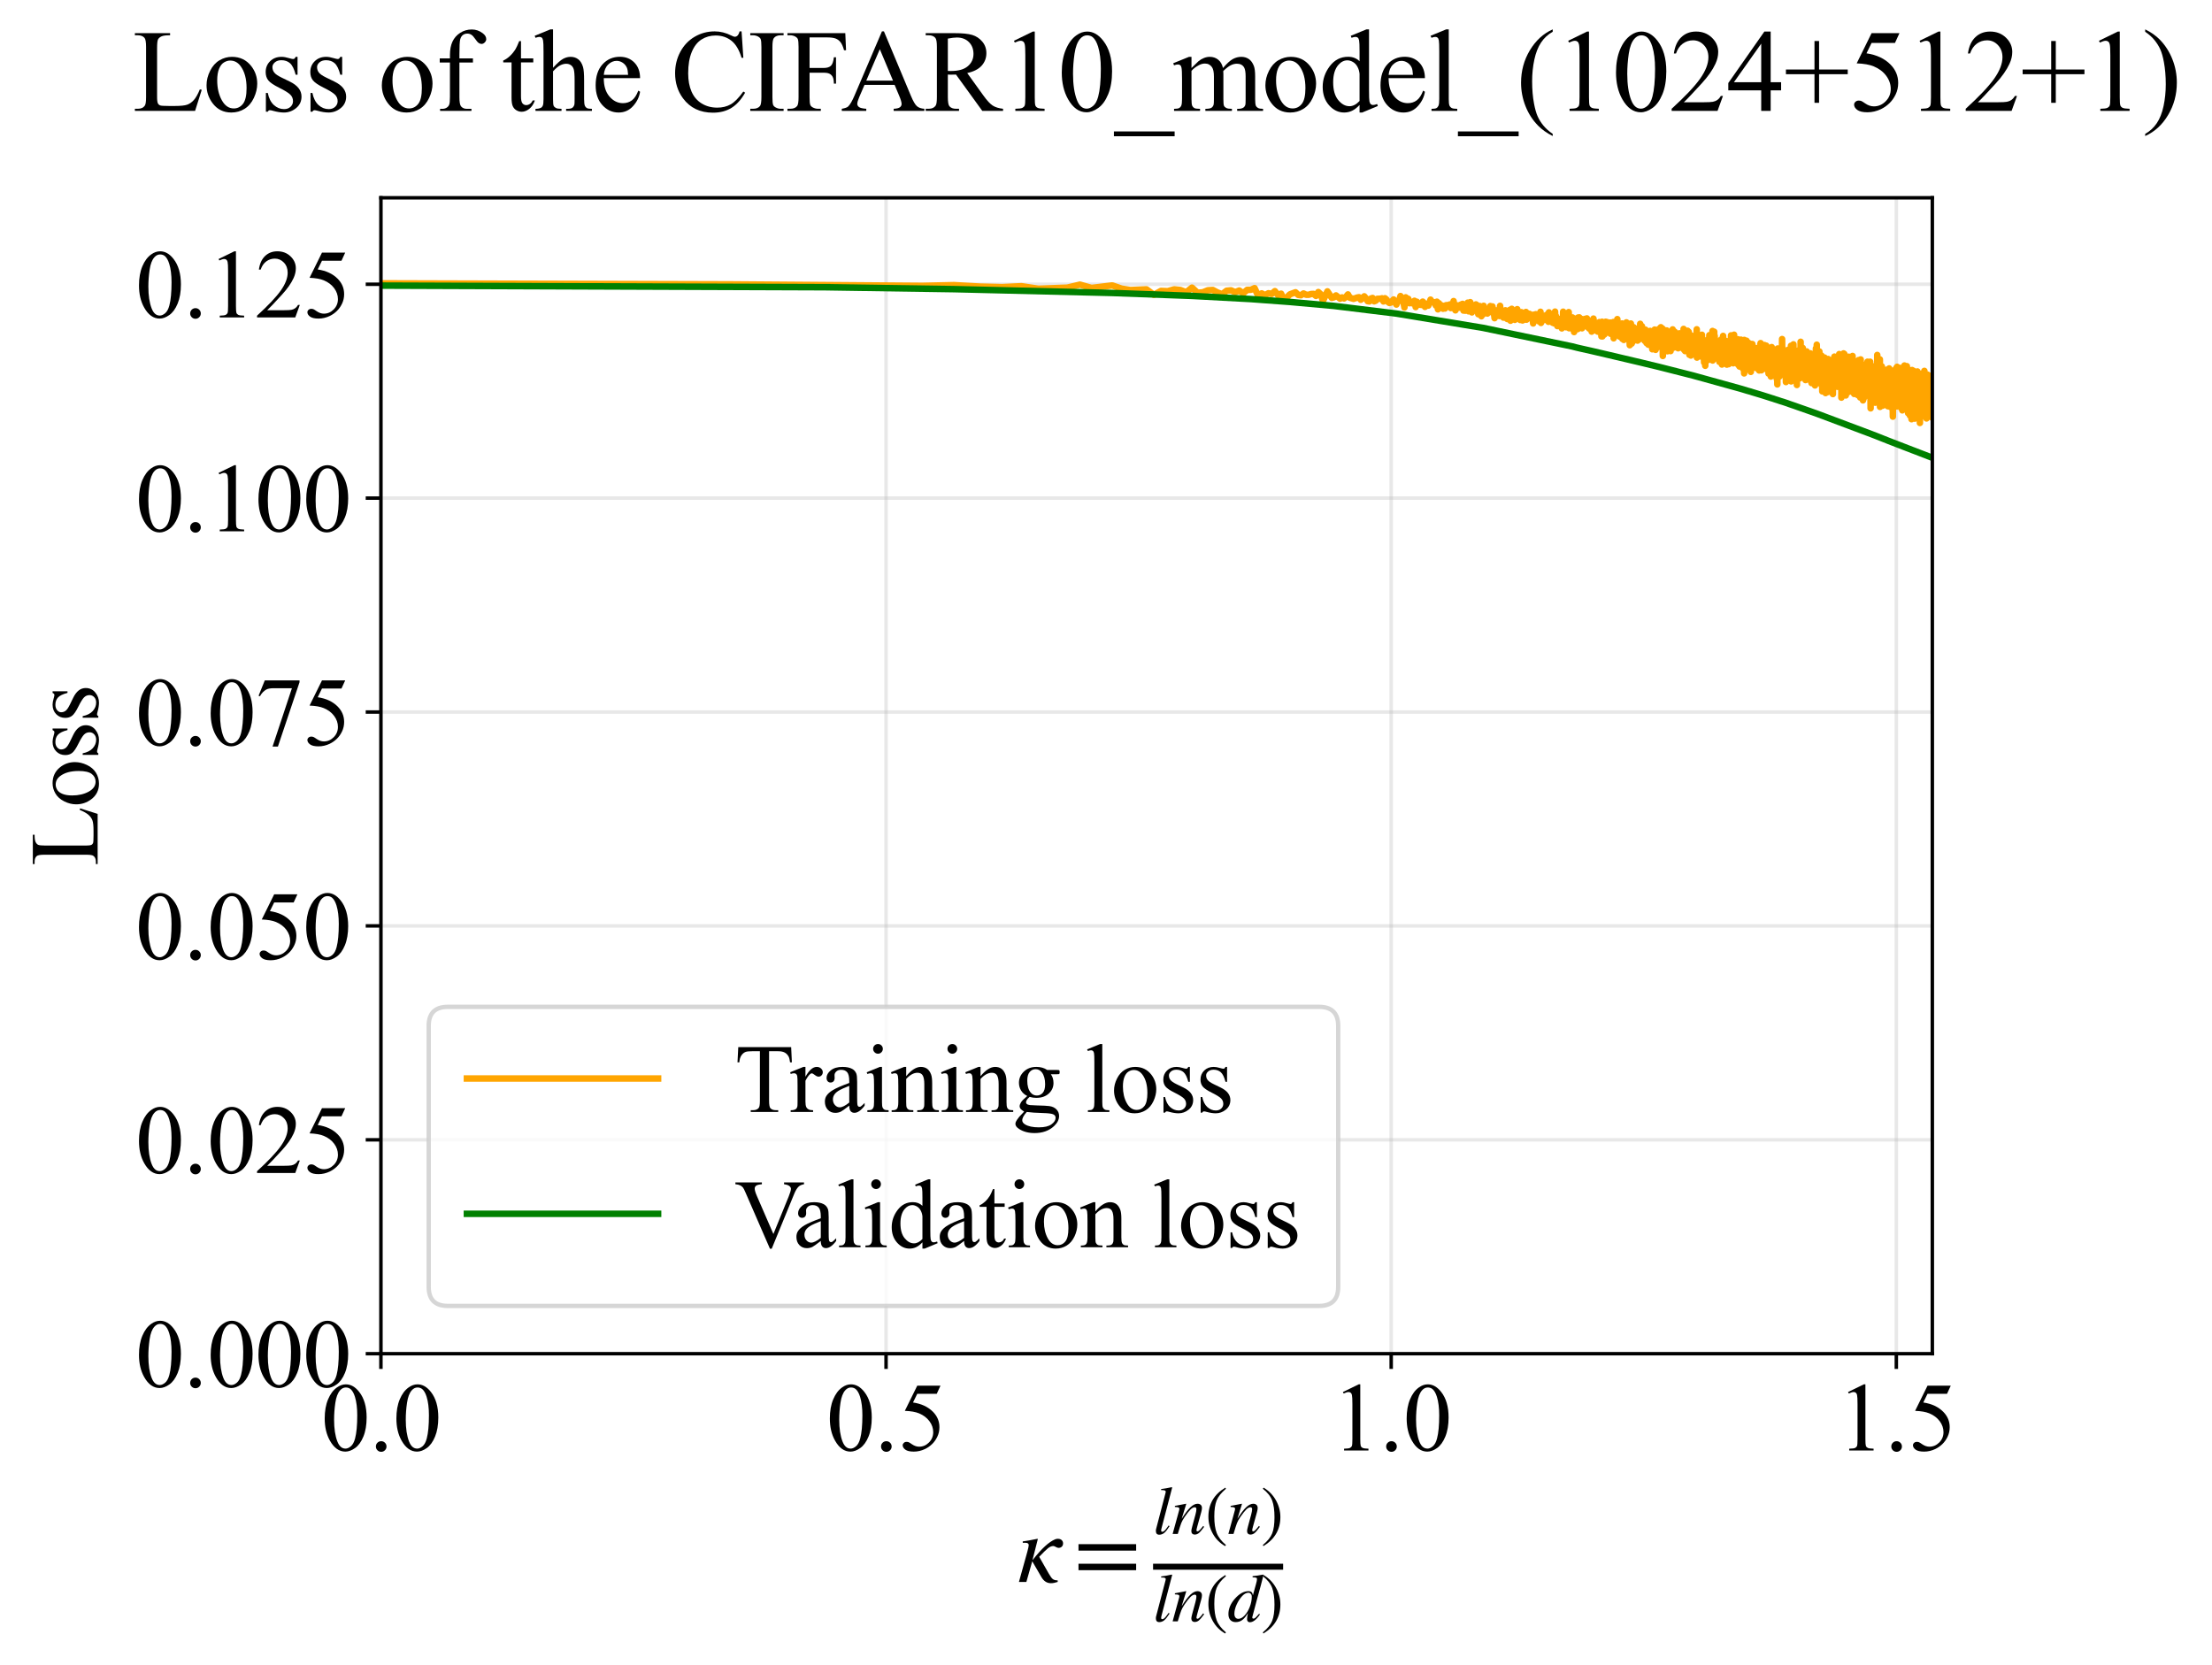 <?xml version="1.0" encoding="utf-8" standalone="no"?>
<!DOCTYPE svg PUBLIC "-//W3C//DTD SVG 1.1//EN"
  "http://www.w3.org/Graphics/SVG/1.1/DTD/svg11.dtd">
<svg xmlns:xlink="http://www.w3.org/1999/xlink" width="509.178pt" height="383.266pt" viewBox="0 0 509.178 383.266" xmlns="http://www.w3.org/2000/svg" version="1.1">
 <defs>
  <style type="text/css">*{stroke-linejoin: round; stroke-linecap: butt}</style>
 </defs>
 <g id="figure_1">
  <g id="patch_1">
   <path d="M 0 383.266 
L 509.178 383.266 
L 509.178 0 
L 0 0 
z
" style="fill: #ffffff"/>
  </g>
  <g id="axes_1">
   <g id="patch_2">
    <path d="M 87.682 311.644 
L 444.802 311.644 
L 444.802 45.532 
L 87.682 45.532 
z
" style="fill: #ffffff"/>
   </g>
   <g id="matplotlib.axis_1">
    <g id="xtick_1">
     <g id="line2d_1">
      <path d="M 87.682 311.644 
L 87.682 45.532 
" clip-path="url(#p8da13acfaf)" style="fill: none; stroke: #b0b0b0; stroke-opacity: 0.3; stroke-width: 0.8; stroke-linecap: square"/>
     </g>
     <g id="line2d_2">
      <defs>
       <path id="m2cace43d1e" d="M 0 0 
L 0 3.5 
" style="stroke: #000000; stroke-width: 0.8"/>
      </defs>
      <g>
       <use xlink:href="#m2cace43d1e" x="87.682" y="311.644" style="stroke: #000000; stroke-width: 0.8"/>
      </g>
     </g>
     <g id="text_1">
      <!-- 0.0 -->
      <g transform="translate(73.932 333.92) scale(0.22 -0.22)">
       <defs>
        <path id="TimesNewRomanPSMT-30" d="M 231 2094 
Q 231 2819 450 3342 
Q 669 3866 1031 4122 
Q 1313 4325 1613 4325 
Q 2100 4325 2488 3828 
Q 2972 3213 2972 2159 
Q 2972 1422 2759 906 
Q 2547 391 2217 158 
Q 1888 -75 1581 -75 
Q 975 -75 572 641 
Q 231 1244 231 2094 
z
M 844 2016 
Q 844 1141 1059 588 
Q 1238 122 1591 122 
Q 1759 122 1940 273 
Q 2122 425 2216 781 
Q 2359 1319 2359 2297 
Q 2359 3022 2209 3506 
Q 2097 3866 1919 4016 
Q 1791 4119 1609 4119 
Q 1397 4119 1231 3928 
Q 1006 3669 925 3112 
Q 844 2556 844 2016 
z
" transform="scale(0.016)"/>
        <path id="TimesNewRomanPSMT-2e" d="M 800 606 
Q 947 606 1047 504 
Q 1147 403 1147 259 
Q 1147 116 1045 14 
Q 944 -88 800 -88 
Q 656 -88 554 14 
Q 453 116 453 259 
Q 453 406 554 506 
Q 656 606 800 606 
z
" transform="scale(0.016)"/>
       </defs>
       <use xlink:href="#TimesNewRomanPSMT-30"/>
       <use xlink:href="#TimesNewRomanPSMT-2e" transform="translate(50 0)"/>
       <use xlink:href="#TimesNewRomanPSMT-30" transform="translate(75 0)"/>
      </g>
     </g>
    </g>
    <g id="xtick_2">
     <g id="line2d_3">
      <path d="M 203.96 311.644 
L 203.96 45.532 
" clip-path="url(#p8da13acfaf)" style="fill: none; stroke: #b0b0b0; stroke-opacity: 0.3; stroke-width: 0.8; stroke-linecap: square"/>
     </g>
     <g id="line2d_4">
      <g>
       <use xlink:href="#m2cace43d1e" x="203.96" y="311.644" style="stroke: #000000; stroke-width: 0.8"/>
      </g>
     </g>
     <g id="text_2">
      <!-- 0.5 -->
      <g transform="translate(190.21 333.92) scale(0.22 -0.22)">
       <defs>
        <path id="TimesNewRomanPSMT-35" d="M 2778 4238 
L 2534 3706 
L 1259 3706 
L 981 3138 
Q 1809 3016 2294 2522 
Q 2709 2097 2709 1522 
Q 2709 1188 2573 903 
Q 2438 619 2231 419 
Q 2025 219 1772 97 
Q 1413 -75 1034 -75 
Q 653 -75 479 54 
Q 306 184 306 341 
Q 306 428 378 495 
Q 450 563 559 563 
Q 641 563 702 538 
Q 763 513 909 409 
Q 1144 247 1384 247 
Q 1750 247 2026 523 
Q 2303 800 2303 1197 
Q 2303 1581 2056 1914 
Q 1809 2247 1375 2428 
Q 1034 2569 447 2591 
L 1259 4238 
L 2778 4238 
z
" transform="scale(0.016)"/>
       </defs>
       <use xlink:href="#TimesNewRomanPSMT-30"/>
       <use xlink:href="#TimesNewRomanPSMT-2e" transform="translate(50 0)"/>
       <use xlink:href="#TimesNewRomanPSMT-35" transform="translate(75 0)"/>
      </g>
     </g>
    </g>
    <g id="xtick_3">
     <g id="line2d_5">
      <path d="M 320.237 311.644 
L 320.237 45.532 
" clip-path="url(#p8da13acfaf)" style="fill: none; stroke: #b0b0b0; stroke-opacity: 0.3; stroke-width: 0.8; stroke-linecap: square"/>
     </g>
     <g id="line2d_6">
      <g>
       <use xlink:href="#m2cace43d1e" x="320.237" y="311.644" style="stroke: #000000; stroke-width: 0.8"/>
      </g>
     </g>
     <g id="text_3">
      <!-- 1.0 -->
      <g transform="translate(306.487 333.92) scale(0.22 -0.22)">
       <defs>
        <path id="TimesNewRomanPSMT-31" d="M 750 3822 
L 1781 4325 
L 1884 4325 
L 1884 747 
Q 1884 391 1914 303 
Q 1944 216 2037 169 
Q 2131 122 2419 116 
L 2419 0 
L 825 0 
L 825 116 
Q 1125 122 1212 167 
Q 1300 213 1334 289 
Q 1369 366 1369 747 
L 1369 3034 
Q 1369 3497 1338 3628 
Q 1316 3728 1258 3775 
Q 1200 3822 1119 3822 
Q 1003 3822 797 3725 
L 750 3822 
z
" transform="scale(0.016)"/>
       </defs>
       <use xlink:href="#TimesNewRomanPSMT-31"/>
       <use xlink:href="#TimesNewRomanPSMT-2e" transform="translate(50 0)"/>
       <use xlink:href="#TimesNewRomanPSMT-30" transform="translate(75 0)"/>
      </g>
     </g>
    </g>
    <g id="xtick_4">
     <g id="line2d_7">
      <path d="M 436.514 311.644 
L 436.514 45.532 
" clip-path="url(#p8da13acfaf)" style="fill: none; stroke: #b0b0b0; stroke-opacity: 0.3; stroke-width: 0.8; stroke-linecap: square"/>
     </g>
     <g id="line2d_8">
      <g>
       <use xlink:href="#m2cace43d1e" x="436.514" y="311.644" style="stroke: #000000; stroke-width: 0.8"/>
      </g>
     </g>
     <g id="text_4">
      <!-- 1.5 -->
      <g transform="translate(422.764 333.92) scale(0.22 -0.22)">
       <use xlink:href="#TimesNewRomanPSMT-31"/>
       <use xlink:href="#TimesNewRomanPSMT-2e" transform="translate(50 0)"/>
       <use xlink:href="#TimesNewRomanPSMT-35" transform="translate(75 0)"/>
      </g>
     </g>
    </g>
    <g id="text_5">
     <!-- $\kappa  = \frac{ln(n)}{ln(d)}$ -->
     <g transform="translate(234.232 364.186) scale(0.22 -0.22)">
      <defs>
       <path id="STIXGeneral-Italic-3ba" d="M 979 1440 
L 998 1446 
Q 1850 2541 2464 2790 
Q 2547 2822 2630 2822 
Q 2797 2822 2886 2736 
Q 2976 2650 2976 2522 
Q 2976 2387 2893 2307 
Q 2810 2227 2682 2227 
Q 2605 2227 2502 2288 
Q 2400 2349 2336 2349 
Q 2170 2349 1990 2205 
Q 1811 2061 1414 1645 
L 2042 544 
Q 2202 262 2310 182 
Q 2419 102 2624 102 
L 2624 0 
Q 2374 -83 2182 -83 
Q 1786 -83 1555 326 
L 960 1350 
L 576 0 
L 90 0 
L 640 1978 
Q 730 2317 730 2406 
Q 730 2560 518 2560 
L 339 2560 
L 339 2650 
Q 678 2694 1306 2822 
L 1325 2803 
L 979 1440 
z
" transform="scale(0.016)"/>
       <path id="STIXGeneral-Regular-3d" d="M 4077 2048 
L 307 2048 
L 307 2470 
L 4077 2470 
L 4077 2048 
z
M 4077 768 
L 307 768 
L 307 1190 
L 4077 1190 
L 4077 768 
z
" transform="scale(0.016)"/>
       <path id="STIXGeneral-Italic-6c" d="M 1786 4339 
L 806 595 
Q 755 410 755 320 
Q 755 205 864 205 
Q 1037 205 1293 570 
L 1453 794 
L 1542 730 
Q 1254 275 1046 102 
Q 838 -70 576 -70 
Q 262 -70 262 288 
Q 262 397 288 480 
L 1165 3834 
Q 1184 3898 1184 3955 
Q 1184 4096 870 4096 
L 755 4096 
L 755 4198 
Q 1203 4250 1747 4371 
L 1786 4339 
z
" transform="scale(0.016)"/>
       <path id="STIXGeneral-Italic-6e" d="M 2944 749 
L 3034 666 
Q 2707 218 2534 80 
Q 2362 -58 2138 -58 
Q 2010 -58 1923 28 
Q 1837 115 1837 288 
Q 1837 390 1939 768 
L 2221 1805 
Q 2310 2150 2310 2310 
Q 2310 2496 2157 2496 
Q 1971 2496 1750 2275 
Q 1530 2054 1210 1587 
Q 998 1274 899 1024 
Q 800 774 570 0 
L 90 0 
L 704 2240 
Q 717 2304 717 2349 
Q 717 2445 630 2480 
Q 544 2515 301 2522 
L 301 2624 
Q 550 2675 857 2729 
Q 1165 2784 1338 2822 
L 1363 2810 
L 934 1414 
Q 1408 2170 1753 2496 
Q 2099 2822 2413 2822 
Q 2611 2822 2720 2716 
Q 2829 2611 2829 2432 
Q 2829 2272 2765 2048 
L 2406 749 
Q 2317 429 2317 358 
Q 2317 243 2419 243 
Q 2541 243 2810 582 
Q 2854 634 2944 749 
z
" transform="scale(0.016)"/>
       <path id="STIXGeneral-Regular-28" d="M 1946 -1030 
L 1869 -1133 
Q 1126 -710 716 32 
Q 307 774 307 1613 
Q 307 3386 1888 4326 
L 1946 4224 
Q 1293 3667 1075 3126 
Q 858 2586 858 1632 
Q 858 685 1082 96 
Q 1306 -493 1946 -1030 
z
" transform="scale(0.016)"/>
       <path id="STIXGeneral-Regular-29" d="M 186 4224 
L 262 4326 
Q 992 3891 1408 3148 
Q 1824 2406 1824 1581 
Q 1824 -166 243 -1133 
L 186 -1030 
Q 845 -486 1059 54 
Q 1274 595 1274 1562 
Q 1274 2534 1059 3120 
Q 845 3706 186 4224 
z
" transform="scale(0.016)"/>
       <path id="STIXGeneral-Italic-64" d="M 3334 4371 
L 3373 4333 
L 3123 3360 
L 2739 1958 
Q 2323 429 2323 384 
Q 2323 256 2438 256 
Q 2522 256 2614 336 
Q 2707 416 2963 710 
L 3040 646 
Q 2547 -83 2099 -83 
Q 1978 -83 1907 -6 
Q 1837 70 1837 205 
Q 1837 397 1920 774 
Q 1645 307 1379 118 
Q 1114 -70 781 -70 
Q 461 -70 278 125 
Q 96 320 96 678 
Q 96 1440 713 2131 
Q 1331 2822 1965 2822 
Q 2163 2822 2256 2732 
Q 2349 2643 2381 2451 
L 2387 2451 
L 2675 3494 
Q 2765 3808 2765 3949 
Q 2765 4051 2694 4076 
Q 2624 4102 2355 4115 
L 2355 4224 
Q 2848 4269 3334 4371 
z
M 2278 2310 
Q 2278 2477 2185 2576 
Q 2093 2675 1978 2675 
Q 1677 2675 1395 2381 
Q 1075 2042 864 1571 
Q 653 1101 653 704 
Q 653 486 752 361 
Q 851 237 1024 237 
Q 1312 237 1606 550 
Q 1901 864 2089 1350 
Q 2278 1837 2278 2310 
z
" transform="scale(0.016)"/>
      </defs>
      <use xlink:href="#STIXGeneral-Italic-3ba" transform="translate(0 0.003)"/>
      <use xlink:href="#STIXGeneral-Regular-3d" transform="translate(58.84 0.003)"/>
      <use xlink:href="#STIXGeneral-Italic-6c" transform="translate(141.78 50.192) scale(0.7)"/>
      <use xlink:href="#STIXGeneral-Italic-6e" transform="translate(161.24 50.192) scale(0.7)"/>
      <use xlink:href="#STIXGeneral-Regular-28" transform="translate(196.24 50.192) scale(0.7)"/>
      <use xlink:href="#STIXGeneral-Italic-6e" transform="translate(219.55 50.192) scale(0.7)"/>
      <use xlink:href="#STIXGeneral-Regular-29" transform="translate(254.55 50.192) scale(0.7)"/>
      <use xlink:href="#STIXGeneral-Italic-6c" transform="translate(141.78 -41.258) scale(0.7)"/>
      <use xlink:href="#STIXGeneral-Italic-6e" transform="translate(161.24 -41.258) scale(0.7)"/>
      <use xlink:href="#STIXGeneral-Regular-28" transform="translate(196.24 -41.258) scale(0.7)"/>
      <use xlink:href="#STIXGeneral-Italic-64" transform="translate(219.55 -41.258) scale(0.7)"/>
      <use xlink:href="#STIXGeneral-Regular-29" transform="translate(254.55 -41.258) scale(0.7)"/>
      <path d="M 141.78 12.8 
L 141.78 19.05 
L 277.86 19.05 
L 277.86 12.8 
L 141.78 12.8 
z
"/>
     </g>
    </g>
   </g>
   <g id="matplotlib.axis_2">
    <g id="ytick_1">
     <g id="line2d_9">
      <path d="M 87.682 311.644 
L 444.802 311.644 
" clip-path="url(#p8da13acfaf)" style="fill: none; stroke: #b0b0b0; stroke-opacity: 0.3; stroke-width: 0.8; stroke-linecap: square"/>
     </g>
     <g id="line2d_10">
      <defs>
       <path id="mde5299bde9" d="M 0 0 
L -3.5 0 
" style="stroke: #000000; stroke-width: 0.8"/>
      </defs>
      <g>
       <use xlink:href="#mde5299bde9" x="87.682" y="311.644" style="stroke: #000000; stroke-width: 0.8"/>
      </g>
     </g>
     <g id="text_6">
      <!-- 0.000 -->
      <g transform="translate(31.182 319.282) scale(0.22 -0.22)">
       <use xlink:href="#TimesNewRomanPSMT-30"/>
       <use xlink:href="#TimesNewRomanPSMT-2e" transform="translate(50 0)"/>
       <use xlink:href="#TimesNewRomanPSMT-30" transform="translate(75 0)"/>
       <use xlink:href="#TimesNewRomanPSMT-30" transform="translate(125 0)"/>
       <use xlink:href="#TimesNewRomanPSMT-30" transform="translate(175 0)"/>
      </g>
     </g>
    </g>
    <g id="ytick_2">
     <g id="line2d_11">
      <path d="M 87.682 262.403 
L 444.802 262.403 
" clip-path="url(#p8da13acfaf)" style="fill: none; stroke: #b0b0b0; stroke-opacity: 0.3; stroke-width: 0.8; stroke-linecap: square"/>
     </g>
     <g id="line2d_12">
      <g>
       <use xlink:href="#mde5299bde9" x="87.682" y="262.403" style="stroke: #000000; stroke-width: 0.8"/>
      </g>
     </g>
     <g id="text_7">
      <!-- 0.025 -->
      <g transform="translate(31.182 270.041) scale(0.22 -0.22)">
       <defs>
        <path id="TimesNewRomanPSMT-32" d="M 2934 816 
L 2638 0 
L 138 0 
L 138 116 
Q 1241 1122 1691 1759 
Q 2141 2397 2141 2925 
Q 2141 3328 1894 3587 
Q 1647 3847 1303 3847 
Q 991 3847 742 3664 
Q 494 3481 375 3128 
L 259 3128 
Q 338 3706 661 4015 
Q 984 4325 1469 4325 
Q 1984 4325 2329 3994 
Q 2675 3663 2675 3213 
Q 2675 2891 2525 2569 
Q 2294 2063 1775 1497 
Q 997 647 803 472 
L 1909 472 
Q 2247 472 2383 497 
Q 2519 522 2628 598 
Q 2738 675 2819 816 
L 2934 816 
z
" transform="scale(0.016)"/>
       </defs>
       <use xlink:href="#TimesNewRomanPSMT-30"/>
       <use xlink:href="#TimesNewRomanPSMT-2e" transform="translate(50 0)"/>
       <use xlink:href="#TimesNewRomanPSMT-30" transform="translate(75 0)"/>
       <use xlink:href="#TimesNewRomanPSMT-32" transform="translate(125 0)"/>
       <use xlink:href="#TimesNewRomanPSMT-35" transform="translate(175 0)"/>
      </g>
     </g>
    </g>
    <g id="ytick_3">
     <g id="line2d_13">
      <path d="M 87.682 213.162 
L 444.802 213.162 
" clip-path="url(#p8da13acfaf)" style="fill: none; stroke: #b0b0b0; stroke-opacity: 0.3; stroke-width: 0.8; stroke-linecap: square"/>
     </g>
     <g id="line2d_14">
      <g>
       <use xlink:href="#mde5299bde9" x="87.682" y="213.162" style="stroke: #000000; stroke-width: 0.8"/>
      </g>
     </g>
     <g id="text_8">
      <!-- 0.050 -->
      <g transform="translate(31.182 220.8) scale(0.22 -0.22)">
       <use xlink:href="#TimesNewRomanPSMT-30"/>
       <use xlink:href="#TimesNewRomanPSMT-2e" transform="translate(50 0)"/>
       <use xlink:href="#TimesNewRomanPSMT-30" transform="translate(75 0)"/>
       <use xlink:href="#TimesNewRomanPSMT-35" transform="translate(125 0)"/>
       <use xlink:href="#TimesNewRomanPSMT-30" transform="translate(175 0)"/>
      </g>
     </g>
    </g>
    <g id="ytick_4">
     <g id="line2d_15">
      <path d="M 87.682 163.921 
L 444.802 163.921 
" clip-path="url(#p8da13acfaf)" style="fill: none; stroke: #b0b0b0; stroke-opacity: 0.3; stroke-width: 0.8; stroke-linecap: square"/>
     </g>
     <g id="line2d_16">
      <g>
       <use xlink:href="#mde5299bde9" x="87.682" y="163.921" style="stroke: #000000; stroke-width: 0.8"/>
      </g>
     </g>
     <g id="text_9">
      <!-- 0.075 -->
      <g transform="translate(31.182 171.559) scale(0.22 -0.22)">
       <defs>
        <path id="TimesNewRomanPSMT-37" d="M 644 4238 
L 2916 4238 
L 2916 4119 
L 1503 -88 
L 1153 -88 
L 2419 3728 
L 1253 3728 
Q 900 3728 750 3644 
Q 488 3500 328 3200 
L 238 3234 
L 644 4238 
z
" transform="scale(0.016)"/>
       </defs>
       <use xlink:href="#TimesNewRomanPSMT-30"/>
       <use xlink:href="#TimesNewRomanPSMT-2e" transform="translate(50 0)"/>
       <use xlink:href="#TimesNewRomanPSMT-30" transform="translate(75 0)"/>
       <use xlink:href="#TimesNewRomanPSMT-37" transform="translate(125 0)"/>
       <use xlink:href="#TimesNewRomanPSMT-35" transform="translate(175 0)"/>
      </g>
     </g>
    </g>
    <g id="ytick_5">
     <g id="line2d_17">
      <path d="M 87.682 114.68 
L 444.802 114.68 
" clip-path="url(#p8da13acfaf)" style="fill: none; stroke: #b0b0b0; stroke-opacity: 0.3; stroke-width: 0.8; stroke-linecap: square"/>
     </g>
     <g id="line2d_18">
      <g>
       <use xlink:href="#mde5299bde9" x="87.682" y="114.68" style="stroke: #000000; stroke-width: 0.8"/>
      </g>
     </g>
     <g id="text_10">
      <!-- 0.100 -->
      <g transform="translate(31.182 122.318) scale(0.22 -0.22)">
       <use xlink:href="#TimesNewRomanPSMT-30"/>
       <use xlink:href="#TimesNewRomanPSMT-2e" transform="translate(50 0)"/>
       <use xlink:href="#TimesNewRomanPSMT-31" transform="translate(75 0)"/>
       <use xlink:href="#TimesNewRomanPSMT-30" transform="translate(125 0)"/>
       <use xlink:href="#TimesNewRomanPSMT-30" transform="translate(175 0)"/>
      </g>
     </g>
    </g>
    <g id="ytick_6">
     <g id="line2d_19">
      <path d="M 87.682 65.439 
L 444.802 65.439 
" clip-path="url(#p8da13acfaf)" style="fill: none; stroke: #b0b0b0; stroke-opacity: 0.3; stroke-width: 0.8; stroke-linecap: square"/>
     </g>
     <g id="line2d_20">
      <g>
       <use xlink:href="#mde5299bde9" x="87.682" y="65.439" style="stroke: #000000; stroke-width: 0.8"/>
      </g>
     </g>
     <g id="text_11">
      <!-- 0.125 -->
      <g transform="translate(31.182 73.077) scale(0.22 -0.22)">
       <use xlink:href="#TimesNewRomanPSMT-30"/>
       <use xlink:href="#TimesNewRomanPSMT-2e" transform="translate(50 0)"/>
       <use xlink:href="#TimesNewRomanPSMT-31" transform="translate(75 0)"/>
       <use xlink:href="#TimesNewRomanPSMT-32" transform="translate(125 0)"/>
       <use xlink:href="#TimesNewRomanPSMT-35" transform="translate(175 0)"/>
      </g>
     </g>
    </g>
    <g id="text_12">
     <!-- Loss -->
     <g transform="translate(22.476 199.369) rotate(-90) scale(0.22 -0.22)">
      <defs>
       <path id="TimesNewRomanPSMT-4c" d="M 3669 1172 
L 3772 1150 
L 3409 0 
L 128 0 
L 128 116 
L 288 116 
Q 556 116 672 291 
Q 738 391 738 753 
L 738 3488 
Q 738 3884 650 3984 
Q 528 4122 288 4122 
L 128 4122 
L 128 4238 
L 2047 4238 
L 2047 4122 
Q 1709 4125 1573 4059 
Q 1438 3994 1388 3894 
Q 1338 3794 1338 3416 
L 1338 753 
Q 1338 494 1388 397 
Q 1425 331 1503 300 
Q 1581 269 1991 269 
L 2300 269 
Q 2788 269 2984 341 
Q 3181 413 3343 595 
Q 3506 778 3669 1172 
z
" transform="scale(0.016)"/>
       <path id="TimesNewRomanPSMT-6f" d="M 1600 2947 
Q 2250 2947 2644 2453 
Q 2978 2031 2978 1484 
Q 2978 1100 2793 706 
Q 2609 313 2286 112 
Q 1963 -88 1566 -88 
Q 919 -88 538 428 
Q 216 863 216 1403 
Q 216 1797 411 2186 
Q 606 2575 925 2761 
Q 1244 2947 1600 2947 
z
M 1503 2744 
Q 1338 2744 1170 2645 
Q 1003 2547 900 2300 
Q 797 2053 797 1666 
Q 797 1041 1045 587 
Q 1294 134 1700 134 
Q 2003 134 2200 384 
Q 2397 634 2397 1244 
Q 2397 2006 2069 2444 
Q 1847 2744 1503 2744 
z
" transform="scale(0.016)"/>
       <path id="TimesNewRomanPSMT-73" d="M 2050 2947 
L 2050 1972 
L 1947 1972 
Q 1828 2431 1642 2597 
Q 1456 2763 1169 2763 
Q 950 2763 815 2647 
Q 681 2531 681 2391 
Q 681 2216 781 2091 
Q 878 1963 1175 1819 
L 1631 1597 
Q 2266 1288 2266 781 
Q 2266 391 1970 151 
Q 1675 -88 1309 -88 
Q 1047 -88 709 6 
Q 606 38 541 38 
Q 469 38 428 -44 
L 325 -44 
L 325 978 
L 428 978 
Q 516 541 762 319 
Q 1009 97 1316 97 
Q 1531 97 1667 223 
Q 1803 350 1803 528 
Q 1803 744 1651 891 
Q 1500 1038 1047 1263 
Q 594 1488 453 1669 
Q 313 1847 313 2119 
Q 313 2472 555 2709 
Q 797 2947 1181 2947 
Q 1350 2947 1591 2875 
Q 1750 2828 1803 2828 
Q 1853 2828 1881 2850 
Q 1909 2872 1947 2947 
L 2050 2947 
z
" transform="scale(0.016)"/>
      </defs>
      <use xlink:href="#TimesNewRomanPSMT-4c"/>
      <use xlink:href="#TimesNewRomanPSMT-6f" transform="translate(61.084 0)"/>
      <use xlink:href="#TimesNewRomanPSMT-73" transform="translate(111.084 0)"/>
      <use xlink:href="#TimesNewRomanPSMT-73" transform="translate(150 0)"/>
     </g>
    </g>
   </g>
   <g id="line2d_21">
    <path d="M 87.682 65.228 
L 168.139 65.465 
L 212.282 65.803 
L 219.604 65.64 
L 225.611 65.981 
L 230.705 66.1 
L 235.126 65.889 
L 239.031 66.476 
L 245.697 66.22 
L 248.591 65.53 
L 251.255 66.292 
L 256.022 65.712 
L 258.173 66.451 
L 260.195 66.777 
L 263.906 66.613 
L 265.618 67.872 
L 267.247 66.97 
L 268.801 67.036 
L 270.286 66.616 
L 271.707 66.766 
L 273.071 67.276 
L 274.382 66.222 
L 275.644 67.392 
L 276.859 67.308 
L 278.033 66.833 
L 279.166 66.758 
L 280.263 67.34 
L 281.324 67.73 
L 282.354 66.933 
L 283.352 66.838 
L 284.322 67.26 
L 285.265 66.89 
L 286.181 67.534 
L 287.074 66.733 
L 287.943 66.714 
L 288.79 66.331 
L 289.617 68.117 
L 290.423 67.541 
L 291.211 67.962 
L 291.98 67.509 
L 292.733 67.667 
L 293.468 67.025 
L 294.188 67.959 
L 294.893 67.609 
L 295.584 69.093 
L 296.923 67.764 
L 298.211 67.289 
L 298.837 67.889 
L 299.452 67.977 
L 300.055 67.562 
L 300.648 67.855 
L 301.23 67.867 
L 301.803 67.684 
L 302.366 67.662 
L 302.919 68.126 
L 303.464 67.234 
L 304 67.721 
L 304.528 69.287 
L 305.558 67.078 
L 306.559 68.574 
L 307.048 68.443 
L 307.53 68.009 
L 308.474 68.771 
L 308.936 68.471 
L 309.391 68.704 
L 309.841 68.319 
L 310.285 67.776 
L 310.723 68.547 
L 311.582 68.796 
L 312.42 68.498 
L 312.831 68.427 
L 313.237 69.01 
L 314.035 68.216 
L 314.427 68.675 
L 314.815 69.33 
L 315.198 69.395 
L 315.576 68.723 
L 315.951 68.598 
L 316.321 69.365 
L 316.687 69.225 
L 317.05 68.797 
L 317.763 68.772 
L 318.114 68.673 
L 318.461 69.398 
L 318.805 68.662 
L 319.145 68.934 
L 319.482 69.498 
L 319.815 69.742 
L 320.146 69.658 
L 320.797 68.942 
L 321.435 70.114 
L 321.75 69.306 
L 322.062 69.281 
L 322.371 68.155 
L 322.677 68.93 
L 322.98 69.141 
L 323.281 70.789 
L 323.579 68.452 
L 323.874 69.722 
L 324.167 68.786 
L 324.457 69.803 
L 324.745 69.464 
L 325.03 69.813 
L 325.593 69.245 
L 325.872 70.691 
L 326.147 69.462 
L 326.421 70.08 
L 327.229 70.201 
L 327.494 69.44 
L 327.757 69.707 
L 328.018 70.647 
L 328.534 69.964 
L 328.789 70.349 
L 329.293 68.985 
L 329.542 69.421 
L 329.789 69.57 
L 330.035 69.56 
L 330.279 69.832 
L 330.521 70.347 
L 330.761 69.455 
L 331 71.216 
L 331.237 69.811 
L 331.472 70.852 
L 331.706 70.236 
L 331.938 70.504 
L 332.168 71.074 
L 332.397 70.405 
L 332.624 71.02 
L 332.85 70.267 
L 333.297 70.235 
L 333.518 70.538 
L 333.738 70.087 
L 333.957 70.921 
L 334.389 70.438 
L 334.604 69.312 
L 334.817 71.051 
L 335.028 71.445 
L 335.238 70.367 
L 335.447 70.302 
L 335.655 70.71 
L 335.861 70.842 
L 336.066 70.229 
L 336.674 69.958 
L 336.874 71.496 
L 337.073 70.344 
L 337.271 71.527 
L 337.858 69.678 
L 338.051 71.67 
L 338.243 71.416 
L 338.434 69.561 
L 338.624 71.586 
L 338.813 71.919 
L 339.001 70.857 
L 339.188 71.221 
L 339.373 71.05 
L 339.558 71.344 
L 339.742 70.077 
L 339.925 70.207 
L 340.287 72.345 
L 340.467 72.189 
L 340.646 70.456 
L 341.001 72.804 
L 341.177 72.241 
L 341.352 72.387 
L 341.526 70.406 
L 341.699 71.972 
L 341.872 71.397 
L 342.043 71.491 
L 342.384 72.184 
L 342.721 71.202 
L 342.888 71.845 
L 343.054 70.463 
L 343.385 71.29 
L 343.549 70.547 
L 343.712 72.099 
L 343.874 72.052 
L 344.036 73.251 
L 344.197 71.468 
L 344.357 71.452 
L 344.516 72.76 
L 344.675 71.795 
L 344.833 71.822 
L 344.99 71.721 
L 345.146 72.755 
L 345.302 70.409 
L 345.456 72.37 
L 345.611 71.78 
L 345.764 72.23 
L 345.917 71.826 
L 346.069 73.119 
L 346.22 72.395 
L 346.371 72.419 
L 346.521 71.441 
L 346.819 73.33 
L 346.967 73.444 
L 347.115 72.386 
L 347.408 72.833 
L 347.553 71.337 
L 347.698 73.838 
L 347.986 71.095 
L 348.129 72.392 
L 348.271 71.48 
L 348.554 72.473 
L 348.695 73.636 
L 348.835 72.625 
L 348.974 72.623 
L 349.113 73.363 
L 349.251 71.176 
L 349.389 72.426 
L 349.526 72.321 
L 349.663 72.398 
L 349.799 71.853 
L 349.935 73.669 
L 350.204 71.868 
L 350.338 73.646 
L 350.471 73.77 
L 350.604 72.672 
L 350.736 72.573 
L 350.868 72.094 
L 350.999 73.58 
L 351.13 73.576 
L 351.26 71.82 
L 351.39 73.59 
L 351.519 72.568 
L 351.648 72.65 
L 351.776 72.327 
L 351.904 73.006 
L 352.031 72.242 
L 352.158 72.901 
L 352.284 72.369 
L 352.41 73.317 
L 352.536 73.297 
L 352.661 73.481 
L 352.785 73.104 
L 352.909 74.462 
L 353.033 72.466 
L 353.156 72.432 
L 353.4 73.345 
L 353.522 72.337 
L 353.643 73.279 
L 353.764 72.66 
L 353.885 72.672 
L 354.124 73.288 
L 354.243 73.985 
L 354.598 71.778 
L 354.716 74.346 
L 354.833 74.145 
L 355.182 72.681 
L 355.412 73.27 
L 355.527 72.791 
L 355.641 73.575 
L 355.982 72.493 
L 356.094 73.757 
L 356.319 73.207 
L 356.43 74.08 
L 356.542 71.91 
L 356.652 73.897 
L 356.983 73.383 
L 357.092 72.315 
L 357.201 74.159 
L 357.31 73.298 
L 357.418 74.31 
L 357.526 73.308 
L 357.741 74.439 
L 357.848 73.784 
L 357.955 71.735 
L 358.061 74.046 
L 358.167 72.768 
L 358.378 73.78 
L 358.483 75.069 
L 358.588 73.383 
L 358.692 74.619 
L 358.796 73.913 
L 359.003 74.465 
L 359.106 73.647 
L 359.209 74.412 
L 359.311 74.071 
L 359.414 73.32 
L 359.515 75.601 
L 359.617 74.132 
L 359.718 74.981 
L 359.819 71.757 
L 360.02 74.298 
L 360.12 73.049 
L 360.219 75.053 
L 360.319 73.074 
L 360.418 73.414 
L 360.517 75.343 
L 360.615 73.299 
L 360.713 73.695 
L 360.811 75.334 
L 360.909 74.69 
L 361.103 71.847 
L 361.2 75.566 
L 361.297 74.263 
L 361.393 75.253 
L 361.489 74.327 
L 361.585 75.272 
L 361.68 74.782 
L 361.775 73.137 
L 361.87 75.668 
L 361.965 73.082 
L 362.059 74.3 
L 362.153 73.82 
L 362.247 74.166 
L 362.341 76.439 
L 362.434 76.088 
L 362.527 73.345 
L 362.62 75.895 
L 362.712 74.603 
L 362.804 74.651 
L 362.896 74.073 
L 362.988 74.539 
L 363.08 74.061 
L 363.171 75.761 
L 363.262 73.095 
L 363.443 75.246 
L 363.534 73.063 
L 363.713 75.181 
L 363.803 73.641 
L 364.159 75.574 
L 364.247 73.469 
L 364.335 73.746 
L 364.511 74.719 
L 364.686 74.994 
L 364.946 73.393 
L 365.119 74.272 
L 365.204 74.34 
L 365.29 73.3 
L 365.461 75.298 
L 365.546 73.709 
L 365.715 75.32 
L 365.8 75.641 
L 365.884 74.786 
L 365.968 75.426 
L 366.052 74.39 
L 366.135 75.346 
L 366.218 74.319 
L 366.302 74.738 
L 366.384 76.346 
L 366.467 76.076 
L 366.55 75.731 
L 366.632 74.361 
L 366.714 75.047 
L 366.796 73.343 
L 366.878 74.089 
L 367.041 75.944 
L 367.122 75.306 
L 367.203 75.332 
L 367.283 76.077 
L 367.364 74.558 
L 367.444 75.875 
L 367.524 75.78 
L 367.604 75.977 
L 367.684 75.46 
L 367.764 76.337 
L 367.843 74.657 
L 367.922 75.204 
L 368.08 76.43 
L 368.159 74.156 
L 368.237 76.29 
L 368.315 75.508 
L 368.394 75.205 
L 368.472 75.439 
L 368.549 74.28 
L 368.627 77.436 
L 368.704 76.521 
L 368.781 74.07 
L 368.858 77.449 
L 368.935 76.677 
L 369.012 74.276 
L 369.088 76.779 
L 369.165 76.057 
L 369.241 75.123 
L 369.317 77.003 
L 369.393 76.154 
L 369.468 76.241 
L 369.619 74.067 
L 369.769 75.898 
L 369.844 75.798 
L 369.919 74.143 
L 369.993 76.441 
L 370.067 76.053 
L 370.141 75.746 
L 370.215 74.666 
L 370.289 76.58 
L 370.363 76.259 
L 370.436 76.355 
L 370.51 74.365 
L 370.583 76.21 
L 370.656 74.261 
L 370.729 76.84 
L 370.801 76.222 
L 370.874 76.826 
L 370.946 74.59 
L 371.018 75.766 
L 371.09 76.93 
L 371.162 75.717 
L 371.234 76.8 
L 371.377 74.135 
L 371.448 77.882 
L 371.52 77.642 
L 371.591 75.907 
L 371.661 76.097 
L 371.803 74.968 
L 371.943 77.19 
L 372.013 74.877 
L 372.083 76.182 
L 372.153 76.558 
L 372.292 73.465 
L 372.431 76.769 
L 372.5 74.954 
L 372.569 75.242 
L 372.638 76.572 
L 372.706 76.38 
L 372.775 76.473 
L 372.843 77.499 
L 372.912 77.092 
L 373.116 75.818 
L 373.251 76.999 
L 373.318 76.384 
L 373.386 74.468 
L 373.453 78.02 
L 373.52 76.945 
L 373.653 75.848 
L 373.786 78.256 
L 373.853 75.601 
L 373.919 76.786 
L 374.051 75.666 
L 374.117 77.264 
L 374.183 75.833 
L 374.248 76.905 
L 374.379 74.214 
L 374.444 76.994 
L 374.509 76.697 
L 374.574 75.429 
L 374.639 76.72 
L 374.704 75.678 
L 374.768 76.441 
L 374.833 75.46 
L 374.897 77.506 
L 374.961 74.531 
L 375.025 75.896 
L 375.153 79.471 
L 375.217 77.901 
L 375.407 74.481 
L 375.597 79.101 
L 375.659 76.998 
L 375.722 77.407 
L 375.785 78.76 
L 375.847 76.488 
L 375.91 77.796 
L 375.972 78.159 
L 376.034 75.324 
L 376.096 76.742 
L 376.158 77.604 
L 376.22 75.703 
L 376.282 76.119 
L 376.343 77.227 
L 376.405 75.675 
L 376.466 76.855 
L 376.528 77.618 
L 376.589 77.347 
L 376.65 76.831 
L 376.711 77.175 
L 376.772 77.168 
L 376.832 77.469 
L 376.893 76.932 
L 376.953 78.412 
L 377.074 76.241 
L 377.134 78.259 
L 377.194 77.715 
L 377.314 75.381 
L 377.374 77.99 
L 377.433 76.207 
L 377.493 78.049 
L 377.552 74.545 
L 377.612 75.866 
L 377.789 77.143 
L 377.848 77.005 
L 377.907 76.553 
L 377.965 75.112 
L 378.083 77.929 
L 378.141 75.875 
L 378.199 77.067 
L 378.257 76.124 
L 378.315 76.504 
L 378.373 76.152 
L 378.604 78.477 
L 378.662 78.177 
L 378.777 75.901 
L 378.834 76.1 
L 379.005 78.975 
L 379.062 76.881 
L 379.118 77.365 
L 379.175 77.156 
L 379.231 77.216 
L 379.344 77.74 
L 379.4 79.331 
L 379.457 77.128 
L 379.513 78.953 
L 379.624 79.399 
L 379.68 77.952 
L 379.736 78.818 
L 379.791 78.748 
L 379.847 76.18 
L 379.902 77.365 
L 379.958 78.025 
L 380.013 76.513 
L 380.068 77.273 
L 380.123 78.725 
L 380.233 76.298 
L 380.342 80.409 
L 380.506 76.725 
L 380.56 76.778 
L 380.723 79.449 
L 380.777 78.359 
L 380.83 78.145 
L 380.884 75.875 
L 380.938 77.12 
L 381.099 80.541 
L 381.205 77.84 
L 381.258 79.544 
L 381.312 78.741 
L 381.365 76.769 
L 381.418 77.35 
L 381.47 77.17 
L 381.576 75.969 
L 381.681 79.893 
L 381.786 77.25 
L 381.838 79.079 
L 381.89 75.715 
L 381.995 75.899 
L 382.098 79.335 
L 382.305 75.336 
L 382.357 76.473 
L 382.562 79.621 
L 382.664 75.616 
L 382.766 81.949 
L 382.918 76.736 
L 382.968 78.331 
L 383.019 77.758 
L 383.069 77.012 
L 383.12 77.024 
L 383.17 78.453 
L 383.22 76.03 
L 383.27 78.599 
L 383.32 79.357 
L 383.42 77.04 
L 383.569 79.432 
L 383.619 78.59 
L 383.668 76.074 
L 383.718 76.814 
L 383.816 80.866 
L 383.866 79.792 
L 383.964 76.845 
L 384.013 78.3 
L 384.062 77.812 
L 384.111 78.803 
L 384.16 76.958 
L 384.208 78.301 
L 384.306 79.184 
L 384.499 76.927 
L 384.547 80.824 
L 384.596 79.195 
L 384.74 78.267 
L 384.787 79.419 
L 384.883 76.287 
L 384.931 77.825 
L 384.978 78.121 
L 385.026 75.829 
L 385.073 77.936 
L 385.121 78.255 
L 385.168 77.161 
L 385.215 78.141 
L 385.263 80.032 
L 385.31 77.926 
L 385.357 77.92 
L 385.404 79.635 
L 385.451 78.835 
L 385.498 76.366 
L 385.591 76.833 
L 385.685 79.933 
L 385.731 77.772 
L 385.778 79.605 
L 385.87 79.858 
L 385.917 77.087 
L 386.009 77.144 
L 386.101 79.744 
L 386.147 79.012 
L 386.193 78.249 
L 386.239 78.374 
L 386.285 80.176 
L 386.331 76.885 
L 386.422 77.394 
L 386.467 77.329 
L 386.513 79.187 
L 386.558 76.737 
L 386.604 76.746 
L 386.649 80.043 
L 386.694 78.606 
L 386.739 77.533 
L 386.785 79.733 
L 386.83 78.136 
L 386.875 77.737 
L 386.92 79.663 
L 387.009 79.635 
L 387.054 77.615 
L 387.099 79.152 
L 387.188 77.528 
L 387.277 79.921 
L 387.321 79.687 
L 387.41 77.791 
L 387.498 80.32 
L 387.542 75.724 
L 387.587 78.619 
L 387.631 78.454 
L 387.674 80.562 
L 387.718 78.545 
L 387.806 77.66 
L 387.893 80.831 
L 387.937 77.818 
L 388.024 78.244 
L 388.154 80.008 
L 388.197 77.735 
L 388.284 78.337 
L 388.37 80.611 
L 388.413 80.536 
L 388.456 76.142 
L 388.499 80.691 
L 388.541 78.567 
L 388.669 80.36 
L 388.712 76.383 
L 388.755 80.85 
L 388.797 78.608 
L 388.84 78.732 
L 388.882 81.678 
L 388.967 80.722 
L 389.009 80.483 
L 389.051 80.686 
L 389.093 80.826 
L 389.135 78.958 
L 389.177 81.61 
L 389.219 81.855 
L 389.261 77.205 
L 389.303 81.648 
L 389.428 77.673 
L 389.47 79.823 
L 389.511 80.253 
L 389.636 77.658 
L 389.719 81.047 
L 389.76 78.457 
L 389.842 77.688 
L 389.883 80.309 
L 389.924 77.726 
L 389.965 81.025 
L 390.006 79.174 
L 390.047 80.969 
L 390.088 78.405 
L 390.129 78.316 
L 390.211 79.452 
L 390.251 78.939 
L 390.292 77.322 
L 390.373 77.625 
L 390.414 79.03 
L 390.454 78.441 
L 390.494 77.894 
L 390.575 75.81 
L 390.615 82.323 
L 390.736 77.74 
L 390.776 81.318 
L 390.856 79.231 
L 390.896 81.345 
L 390.936 79.045 
L 390.975 80.996 
L 391.015 79.802 
L 391.055 80.654 
L 391.095 81.639 
L 391.213 77.729 
L 391.332 79.47 
L 391.371 79.09 
L 391.41 79.244 
L 391.45 82.05 
L 391.528 80.621 
L 391.606 81.12 
L 391.645 77.572 
L 391.723 81.878 
L 391.762 77.063 
L 391.84 80.807 
L 391.878 77.962 
L 391.956 79.866 
L 392.033 78.367 
L 392.11 78.682 
L 392.264 83.435 
L 392.302 83.261 
L 392.34 78.895 
L 392.416 81.037 
L 392.454 78.558 
L 392.493 82.766 
L 392.531 84.208 
L 392.606 78.396 
L 392.644 80.085 
L 392.682 78.656 
L 392.72 80.904 
L 392.758 79.068 
L 392.833 80.066 
L 392.871 80.06 
L 392.908 81.974 
L 392.946 78.861 
L 393.021 80.399 
L 393.058 78.782 
L 393.096 80.606 
L 393.133 79.117 
L 393.17 79.217 
L 393.208 79.812 
L 393.245 82.868 
L 393.282 79.916 
L 393.319 77.988 
L 393.393 79.367 
L 393.43 79.709 
L 393.467 77.165 
L 393.504 78.518 
L 393.541 82.335 
L 393.578 77.643 
L 393.615 78.736 
L 393.651 81.556 
L 393.725 80.228 
L 393.761 80.217 
L 393.798 81.216 
L 393.835 78.865 
L 393.908 79.32 
L 393.944 81.996 
L 393.98 80.213 
L 394.017 77.429 
L 394.089 78.193 
L 394.162 81.96 
L 394.198 76.196 
L 394.234 82.994 
L 394.27 82.491 
L 394.414 78.468 
L 394.522 80.623 
L 394.558 82.635 
L 394.593 76.366 
L 394.665 81.84 
L 394.7 77.314 
L 394.772 79.081 
L 394.807 78.989 
L 394.843 81.178 
L 394.878 78.779 
L 394.913 80.843 
L 394.949 79.079 
L 395.019 79.949 
L 395.055 81.059 
L 395.09 79.847 
L 395.125 79.419 
L 395.16 81.624 
L 395.195 78.897 
L 395.23 80.917 
L 395.3 82.042 
L 395.335 81.525 
L 395.37 79.693 
L 395.44 80.989 
L 395.475 82.518 
L 395.544 81.857 
L 395.614 78.647 
L 395.648 82.27 
L 395.718 80.909 
L 395.752 80.936 
L 395.787 83.314 
L 395.855 81.441 
L 395.89 82.654 
L 395.924 80.332 
L 395.959 82.329 
L 396.027 79.324 
L 396.061 81.165 
L 396.095 82.366 
L 396.164 78.175 
L 396.198 80.078 
L 396.232 80.437 
L 396.334 80.394 
L 396.368 83.918 
L 396.435 80.793 
L 396.503 81.477 
L 396.638 77.329 
L 396.671 79.651 
L 396.839 83.063 
L 396.872 82.422 
L 396.939 79.346 
L 397.039 79.735 
L 397.072 82.94 
L 397.171 82.009 
L 397.237 81.424 
L 397.27 78.481 
L 397.336 81.434 
L 397.369 79.651 
L 397.435 81.334 
L 397.468 80.809 
L 397.5 83.94 
L 397.599 82.933 
L 397.631 82.676 
L 397.664 80.528 
L 397.762 81.04 
L 397.794 81.249 
L 397.826 78.823 
L 397.859 82.437 
L 397.891 82.393 
L 397.924 83.835 
L 397.956 80.161 
L 398.021 81.182 
L 398.085 79.374 
L 398.117 82.746 
L 398.181 78.652 
L 398.246 80.51 
L 398.31 82.249 
L 398.342 80.836 
L 398.469 77.203 
L 398.596 82.44 
L 398.786 79.259 
L 398.817 78.924 
L 398.849 82.729 
L 398.943 81.079 
L 398.975 83.63 
L 399.037 83.415 
L 399.162 77.058 
L 399.193 78.705 
L 399.256 82.505 
L 399.318 81.865 
L 399.349 82.782 
L 399.38 78.472 
L 399.442 82.494 
L 399.473 82.983 
L 399.565 79.375 
L 399.688 82.871 
L 399.749 79.347 
L 399.811 81.291 
L 399.872 81.223 
L 399.933 83.769 
L 400.054 78.101 
L 400.176 84.057 
L 400.296 79.6 
L 400.357 78.292 
L 400.417 84.381 
L 400.537 79.214 
L 400.656 82.545 
L 400.745 78.193 
L 400.775 80.381 
L 400.805 82.541 
L 400.864 79.453 
L 400.894 81.271 
L 400.923 81.29 
L 400.953 80.895 
L 401.042 83.449 
L 401.071 80.617 
L 401.13 82.003 
L 401.189 84.866 
L 401.218 80.513 
L 401.277 82.356 
L 401.364 82.179 
L 401.393 79.633 
L 401.452 83.487 
L 401.481 85.963 
L 401.51 78.254 
L 401.568 81.332 
L 401.597 85.386 
L 401.626 81.278 
L 401.684 83.04 
L 401.828 81.119 
L 401.886 82.306 
L 401.914 81.694 
L 402.001 82.115 
L 402.029 78.436 
L 402.115 83.592 
L 402.172 83.405 
L 402.314 80.055 
L 402.257 84.412 
L 402.343 80.799 
L 402.371 81.259 
L 402.399 83.883 
L 402.456 82.14 
L 402.484 78.912 
L 402.512 82.767 
L 402.541 81.718 
L 402.569 84.341 
L 402.597 79.985 
L 402.625 81.433 
L 402.653 79.58 
L 402.681 82.552 
L 402.709 81.64 
L 402.737 84.536 
L 402.765 81.362 
L 402.821 83.676 
L 402.849 80.691 
L 402.905 82.611 
L 402.961 82.156 
L 403.016 85.609 
L 403.044 80.738 
L 403.127 81.298 
L 403.155 81.603 
L 403.183 79.18 
L 403.238 83.046 
L 403.266 83.083 
L 403.376 79.204 
L 403.486 83.488 
L 403.568 79.81 
L 403.595 82.339 
L 403.65 83.745 
L 403.677 81.149 
L 403.704 82.413 
L 403.731 83.114 
L 403.759 80.728 
L 403.786 83.237 
L 403.84 82.907 
L 403.894 80.279 
L 403.921 83.069 
L 404.002 81.245 
L 404.029 84.659 
L 404.11 81.094 
L 404.137 82.282 
L 404.191 80.505 
L 404.218 80.148 
L 404.298 83.729 
L 404.351 83.127 
L 404.405 81.011 
L 404.431 84.254 
L 404.511 82.676 
L 404.538 83.463 
L 404.591 82.431 
L 404.67 82.929 
L 404.697 81.906 
L 404.776 85.083 
L 404.802 82.14 
L 404.829 82.369 
L 404.881 81.386 
L 404.934 85.286 
L 405.039 82.832 
L 405.065 83.583 
L 405.221 79.192 
L 405.273 78.991 
L 405.377 84.919 
L 405.403 81.952 
L 405.455 85.249 
L 405.481 84.261 
L 405.687 80.626 
L 405.764 83.6 
L 405.789 82.527 
L 405.866 80.568 
L 405.891 82.744 
L 405.917 83.663 
L 405.942 81.63 
L 405.968 81.266 
L 406.019 84.918 
L 406.095 83.77 
L 406.146 79.431 
L 406.196 81.82 
L 406.247 81.458 
L 406.297 83.772 
L 406.322 81.488 
L 406.373 84.705 
L 406.423 82.04 
L 406.448 83.219 
L 406.523 83.166 
L 406.573 79.572 
L 406.598 84.181 
L 406.623 83.85 
L 406.648 80.004 
L 406.748 80.891 
L 406.797 80.622 
L 406.872 85.097 
L 406.946 81.378 
L 406.996 82.824 
L 407.094 86.003 
L 407.143 81.592 
L 407.217 83.216 
L 407.315 81.87 
L 407.266 85.012 
L 407.339 82.652 
L 407.364 83.243 
L 407.388 80.941 
L 407.437 85.167 
L 407.461 82.731 
L 407.486 84.503 
L 407.534 80.169 
L 407.583 81.623 
L 407.631 86.689 
L 407.68 80.287 
L 407.752 80.141 
L 407.8 84.04 
L 407.825 79.905 
L 407.873 84.316 
L 407.897 81.857 
L 407.945 85.717 
L 407.969 81.608 
L 407.993 81.693 
L 408.017 81.558 
L 408.088 83.881 
L 408.112 80.557 
L 408.136 83.874 
L 408.16 80.915 
L 408.231 84.512 
L 408.255 81.978 
L 408.35 86.171 
L 408.374 81.339 
L 408.469 82.542 
L 408.516 81.557 
L 408.61 85.669 
L 408.751 80.474 
L 408.821 84.901 
L 408.868 83.447 
L 408.891 83.442 
L 408.938 81.458 
L 408.961 82.873 
L 408.984 87.214 
L 409.054 81.58 
L 409.077 85.689 
L 409.124 88.499 
L 409.17 81.122 
L 409.193 85.856 
L 409.216 80.225 
L 409.262 85.419 
L 409.355 80.852 
L 409.378 85.677 
L 409.469 84.129 
L 409.492 82.099 
L 409.538 85.407 
L 409.561 86.108 
L 409.584 80.24 
L 409.63 86.67 
L 409.652 84.767 
L 409.675 85.564 
L 409.698 84.927 
L 409.721 82.53 
L 409.766 86.242 
L 409.789 84.796 
L 409.812 85.884 
L 409.857 83.218 
L 409.902 81.698 
L 409.925 85.081 
L 409.948 82.586 
L 409.97 84.954 
L 410.015 80.775 
L 410.038 81.149 
L 410.06 80.647 
L 410.128 85.802 
L 410.195 83.711 
L 410.218 78.057 
L 410.285 84.155 
L 410.307 85.193 
L 410.33 84.902 
L 410.352 80.191 
L 410.419 85.449 
L 410.441 81.706 
L 410.508 84.947 
L 410.486 81.004 
L 410.575 83.572 
L 410.641 85.436 
L 410.685 81.679 
L 410.818 85.451 
L 410.84 85.424 
L 410.972 82.103 
L 411.103 87.955 
L 411.234 82.407 
L 411.255 85.191 
L 411.277 82.314 
L 411.342 82.601 
L 411.429 82.571 
L 411.451 85.254 
L 411.472 82.518 
L 411.537 86.374 
L 411.558 84.183 
L 411.58 84.309 
L 411.602 85.211 
L 411.623 81.787 
L 411.645 80.52 
L 411.688 84.081 
L 411.709 82.962 
L 411.773 80.606 
L 411.837 85.321 
L 411.859 82.23 
L 411.944 85.3 
L 411.965 87.053 
L 412.008 82.163 
L 412.029 86.808 
L 412.114 82.403 
L 412.072 86.822 
L 412.156 83.206 
L 412.22 85.774 
L 412.241 85.362 
L 412.262 79.6 
L 412.304 87.805 
L 412.346 84.133 
L 412.409 86.576 
L 412.43 82.687 
L 412.451 80.041 
L 412.514 85.748 
L 412.535 86.389 
L 412.577 84.552 
L 412.598 85.028 
L 412.661 82.517 
L 412.64 86.146 
L 412.702 83.702 
L 412.785 86.756 
L 412.827 79.273 
L 412.889 84.665 
L 413.013 81.401 
L 413.096 85.979 
L 413.137 85.235 
L 413.178 82.256 
L 413.239 84.069 
L 413.28 87.463 
L 413.301 82.411 
L 413.321 81.036 
L 413.362 85.044 
L 413.403 82.239 
L 413.444 85.885 
L 413.545 85.434 
L 413.586 83.445 
L 413.606 85.75 
L 413.627 88.628 
L 413.647 83.144 
L 413.707 84.429 
L 413.748 86.142 
L 413.768 86.733 
L 413.889 81.602 
L 413.909 87.031 
L 414.009 84.344 
L 414.069 87.188 
L 414.049 80.642 
L 414.109 84.201 
L 414.129 81.382 
L 414.189 86.553 
L 414.229 81.918 
L 414.328 87.092 
L 414.348 83.503 
L 414.407 87.041 
L 414.427 82.82 
L 414.447 83.055 
L 414.487 78.682 
L 414.506 85.406 
L 414.546 81.251 
L 414.565 85.616 
L 414.664 85.122 
L 414.742 86.862 
L 414.781 81.536 
L 414.879 86.389 
L 414.899 83.107 
L 414.957 85.27 
L 414.977 80.108 
L 415.016 86.719 
L 415.054 83.749 
L 415.093 85.716 
L 415.132 83.426 
L 415.171 84.786 
L 415.209 85.591 
L 415.267 81.676 
L 415.248 86.892 
L 415.306 85.655 
L 415.325 86.865 
L 415.383 84.041 
L 415.402 85.608 
L 415.421 81.037 
L 415.479 86.933 
L 415.517 83.832 
L 415.536 82.472 
L 415.594 86.186 
L 415.613 87.498 
L 415.67 84.651 
L 415.689 82.624 
L 415.708 86.012 
L 415.765 83.004 
L 415.784 86.837 
L 415.86 84.142 
L 415.879 80.903 
L 415.917 86.957 
L 415.955 86.568 
L 415.992 81.593 
L 416.049 83.866 
L 416.068 87.235 
L 416.162 85.225 
L 416.199 85.365 
L 416.256 83.522 
L 416.387 86.711 
L 416.405 81.937 
L 416.498 85.752 
L 416.517 87.333 
L 416.573 83.72 
L 416.591 84.374 
L 416.647 83.516 
L 416.684 84.505 
L 416.721 81.346 
L 416.831 86.351 
L 416.887 87.888 
L 416.96 82.81 
L 416.997 88.189 
L 417.07 84.186 
L 417.088 82.512 
L 417.107 85.468 
L 417.161 84.955 
L 417.252 84.765 
L 417.289 88.001 
L 417.379 82.398 
L 417.434 84.647 
L 417.47 83.935 
L 417.488 82.775 
L 417.524 83.506 
L 417.542 87.207 
L 417.614 86.54 
L 417.632 82.186 
L 417.722 86.823 
L 417.793 88.734 
L 417.829 81.668 
L 417.883 88.149 
L 417.936 85.049 
L 417.972 85.625 
L 418.007 80.206 
L 418.025 87.47 
L 418.114 82.472 
L 418.149 87.548 
L 418.185 83.372 
L 418.202 79.352 
L 418.22 86.117 
L 418.291 83.3 
L 418.379 87.289 
L 418.431 86.813 
L 418.467 80.947 
L 418.502 87.648 
L 418.537 84.989 
L 418.572 85.62 
L 418.589 83.479 
L 418.624 84.399 
L 418.641 81.742 
L 418.659 87.887 
L 418.729 81.843 
L 418.763 88.036 
L 418.798 80.911 
L 418.85 87.134 
L 418.971 81.972 
L 419.006 83.323 
L 419.04 88.339 
L 419.126 85.561 
L 419.212 82.522 
L 419.195 88.189 
L 419.247 83.898 
L 419.264 84.07 
L 419.281 81.855 
L 419.332 86.95 
L 419.366 82.334 
L 419.469 90.099 
L 419.486 87.394 
L 419.604 84.127 
L 419.621 87.832 
L 419.723 86.477 
L 419.79 86.894 
L 419.824 82.965 
L 419.858 87.475 
L 419.942 85.87 
L 419.959 86.129 
L 419.975 85.394 
L 419.992 82.316 
L 420.026 86.699 
L 420.093 82.634 
L 420.109 87.602 
L 420.193 86.169 
L 420.209 83.806 
L 420.226 90.494 
L 420.309 85.047 
L 420.342 86.858 
L 420.359 84.879 
L 420.375 86.598 
L 420.392 82.911 
L 420.491 84.334 
L 420.524 83.702 
L 420.623 88.37 
L 420.639 88.939 
L 420.656 87.688 
L 420.721 82.756 
L 420.738 90.261 
L 420.771 83.456 
L 420.787 88.592 
L 420.803 82.646 
L 420.885 87.67 
L 420.901 84.373 
L 420.983 84.853 
L 420.999 89.863 
L 421.097 86.785 
L 421.129 87.525 
L 421.145 86.437 
L 421.194 83.188 
L 421.178 86.454 
L 421.242 85.862 
L 421.307 89.764 
L 421.323 85.585 
L 421.339 83.188 
L 421.387 87.989 
L 421.435 84.536 
L 421.532 88.3 
L 421.515 83.768 
L 421.548 86.494 
L 421.627 85.445 
L 421.611 87.16 
L 421.643 86.358 
L 421.659 88.018 
L 421.723 83.606 
L 421.739 86.436 
L 421.787 83.715 
L 421.803 88.755 
L 421.85 85.455 
L 421.913 90.723 
L 421.898 83.521 
L 421.977 87.027 
L 422.087 82.565 
L 422.103 85.737 
L 422.119 87.148 
L 422.134 83.523 
L 422.181 84.815 
L 422.26 82.098 
L 422.275 85.591 
L 422.291 86.443 
L 422.307 83.105 
L 422.338 84.494 
L 422.385 83.374 
L 422.4 86.8 
L 422.416 85.328 
L 422.525 87.504 
L 422.463 83.411 
L 422.541 87.462 
L 422.649 84.174 
L 422.665 84.814 
L 422.742 87.267 
L 422.757 86.257 
L 422.773 82.991 
L 422.804 87.622 
L 422.85 83.365 
L 422.957 89.046 
L 422.973 87.695 
L 423.003 84.167 
L 423.034 88.119 
L 423.095 85.604 
L 423.202 88.084 
L 423.156 85.154 
L 423.232 86.665 
L 423.278 84.944 
L 423.293 83.807 
L 423.308 88.846 
L 423.339 84.151 
L 423.354 88.052 
L 423.369 81.513 
L 423.445 86.749 
L 423.46 84.484 
L 423.52 88.963 
L 423.55 85.37 
L 423.626 88.376 
L 423.58 83.83 
L 423.671 87.58 
L 423.701 88.194 
L 423.731 86.731 
L 423.761 85.392 
L 423.806 88.869 
L 423.821 87.82 
L 423.835 87.865 
L 423.88 85.832 
L 423.865 91.538 
L 423.94 87.285 
L 423.955 87.756 
L 423.97 86.875 
L 423.985 84.242 
L 424.059 87.877 
L 424.074 86.739 
L 424.103 87.077 
L 424.133 88.788 
L 424.222 84.223 
L 424.34 90.012 
L 424.369 81.358 
L 424.457 86.9 
L 424.487 89.825 
L 424.501 83.695 
L 424.516 85.913 
L 424.531 81.467 
L 424.589 88.619 
L 424.618 86.397 
L 424.677 90.231 
L 424.662 84.001 
L 424.72 88.978 
L 424.764 85.09 
L 424.793 89.127 
L 424.837 86.909 
L 424.88 91.04 
L 424.866 85.558 
L 424.923 88.406 
L 424.952 85.88 
L 424.981 89.323 
L 425.025 88.647 
L 425.053 89.713 
L 425.169 85.361 
L 425.298 88.898 
L 425.34 85.82 
L 425.412 86.974 
L 425.469 88.566 
L 425.44 85.108 
L 425.483 87.03 
L 425.54 82.124 
L 425.582 89.311 
L 425.625 90.213 
L 425.696 84.226 
L 425.71 89.673 
L 425.809 88.823 
L 425.823 84.339 
L 425.837 89.454 
L 425.921 86.668 
L 425.935 89.408 
L 426.005 84.57 
L 426.033 87.273 
L 426.061 87.312 
L 426.089 86.41 
L 426.159 89.422 
L 426.201 88 
L 426.27 83.531 
L 426.257 88.389 
L 426.312 86.811 
L 426.326 88.066 
L 426.381 84.733 
L 426.423 87.857 
L 426.437 81.949 
L 426.451 89.011 
L 426.52 85.313 
L 426.63 88.523 
L 426.657 84.783 
L 426.712 89.184 
L 426.74 88.657 
L 426.849 84.885 
L 426.808 90.694 
L 426.863 85.592 
L 426.904 88.741 
L 426.931 85.354 
L 426.972 87.58 
L 427.04 85.893 
L 427.067 88.836 
L 427.081 85.932 
L 427.162 88.9 
L 427.121 84.995 
L 427.189 85.714 
L 427.243 89.949 
L 427.256 84.508 
L 427.283 86.22 
L 427.297 85.289 
L 427.31 89.583 
L 427.364 87.107 
L 427.458 90.736 
L 427.418 85.67 
L 427.472 89.051 
L 427.485 89.071 
L 427.592 84.938 
L 427.512 89.225 
L 427.606 87.67 
L 427.619 87.87 
L 427.632 85.373 
L 427.646 90.969 
L 427.726 86.21 
L 427.779 88.519 
L 427.792 85.085 
L 427.819 87.78 
L 427.832 82.898 
L 427.885 90.726 
L 427.925 86.182 
L 427.938 89.792 
L 427.991 85.405 
L 428.03 88.595 
L 428.057 89.933 
L 428.07 87.73 
L 428.083 91.207 
L 428.122 86.431 
L 428.175 89.55 
L 428.201 91.516 
L 428.306 82.745 
L 428.345 90.874 
L 428.437 88.524 
L 428.45 88.377 
L 428.463 88.938 
L 428.476 88.919 
L 428.489 90.868 
L 428.528 85.689 
L 428.58 88.57 
L 428.644 83.871 
L 428.618 90.382 
L 428.683 88.682 
L 428.696 90.722 
L 428.735 84.65 
L 428.799 89.497 
L 428.812 86.259 
L 428.838 92.17 
L 428.902 89.845 
L 428.915 89.847 
L 429.005 85.428 
L 428.979 91.8 
L 429.031 88.253 
L 429.069 90.66 
L 429.133 85.305 
L 429.146 90.381 
L 429.247 86.898 
L 429.298 86.892 
L 429.349 90.981 
L 429.412 85.62 
L 429.463 86.107 
L 429.551 90.631 
L 429.526 84.688 
L 429.577 88.516 
L 429.589 87.378 
L 429.627 91.098 
L 429.665 88.82 
L 429.677 90.844 
L 429.715 85.361 
L 429.777 89.857 
L 429.802 90.963 
L 429.877 83.272 
L 429.89 89.79 
L 429.99 86.812 
L 430.077 90.456 
L 430.027 85.507 
L 430.101 87.263 
L 430.188 84.736 
L 430.225 91.22 
L 430.311 84.368 
L 430.348 88.799 
L 430.385 90.065 
L 430.41 87.238 
L 430.434 89.548 
L 430.483 83.275 
L 430.545 88.522 
L 430.594 94.007 
L 430.618 85.562 
L 430.642 89.495 
L 430.655 85.858 
L 430.703 90.933 
L 430.752 87.716 
L 430.764 86.651 
L 430.813 90.458 
L 430.825 89.964 
L 430.837 91.033 
L 430.849 86.587 
L 430.898 88.22 
L 430.91 85.152 
L 430.958 90.034 
L 430.994 87.293 
L 431.006 91.062 
L 431.079 84.725 
L 431.103 88.033 
L 431.175 86.333 
L 431.199 91.429 
L 431.259 86.087 
L 431.307 88.692 
L 431.319 90.017 
L 431.367 84.357 
L 431.414 88.771 
L 431.426 86.579 
L 431.45 91.998 
L 431.51 89.918 
L 431.521 91.913 
L 431.533 87.342 
L 431.616 89.765 
L 431.652 92.708 
L 431.676 86.932 
L 431.711 90.36 
L 431.782 92.395 
L 431.829 86.169 
L 431.935 92.481 
L 431.9 85.507 
L 431.947 87.327 
L 432.005 86.215 
L 432.099 92.635 
L 432.122 81.716 
L 432.215 87.821 
L 432.332 91.482 
L 432.25 85.358 
L 432.343 90.455 
L 432.413 86.01 
L 432.401 92.19 
L 432.459 88.081 
L 432.494 92.204 
L 432.517 85.013 
L 432.574 89.587 
L 432.597 87.359 
L 432.609 90.863 
L 432.643 90.188 
L 432.655 90.182 
L 432.666 90.979 
L 432.701 86.36 
L 432.712 89.192 
L 432.724 82.733 
L 432.758 93.673 
L 432.815 87.769 
L 432.884 90.678 
L 432.838 86.01 
L 432.918 88.219 
L 433.009 85.991 
L 432.998 91.784 
L 433.021 88.89 
L 433.077 91.158 
L 433.1 87.759 
L 433.123 91.295 
L 433.168 84.339 
L 433.213 89.122 
L 433.292 86.374 
L 433.258 91.084 
L 433.315 88.509 
L 433.348 93.399 
L 433.382 88.083 
L 433.416 93.345 
L 433.45 88.127 
L 433.528 88.215 
L 433.606 92.064 
L 433.618 85.353 
L 433.629 88.672 
L 433.729 87.257 
L 433.707 91.012 
L 433.74 88.353 
L 433.785 90.353 
L 433.807 88.247 
L 433.829 89.682 
L 433.84 86.458 
L 433.907 91.118 
L 433.929 91.112 
L 434.006 87.364 
L 433.962 91.805 
L 434.05 88.746 
L 434.127 91.931 
L 434.083 85.884 
L 434.16 90.174 
L 434.171 89.882 
L 434.182 85.132 
L 434.204 91.352 
L 434.281 89.638 
L 434.292 88.508 
L 434.335 91.053 
L 434.39 89.108 
L 434.477 92.438 
L 434.455 87.589 
L 434.499 88.951 
L 434.521 93.5 
L 434.575 88.497 
L 434.608 90.237 
L 434.683 87.87 
L 434.651 93.538 
L 434.694 88.892 
L 434.737 87.201 
L 434.802 92.161 
L 434.867 84.815 
L 434.824 92.6 
L 434.92 88.745 
L 434.985 91.734 
L 434.942 87.435 
L 435.028 91.069 
L 435.103 93.305 
L 435.135 85.211 
L 435.177 93.706 
L 435.252 89.605 
L 435.315 86.252 
L 435.347 91.049 
L 435.368 86.977 
L 435.421 92.346 
L 435.474 89.978 
L 435.548 86.034 
L 435.506 92.614 
L 435.59 89.059 
L 435.622 87.898 
L 435.611 91.106 
L 435.643 89.519 
L 435.716 95.917 
L 435.748 87.923 
L 435.758 91.676 
L 435.832 87.134 
L 435.79 93.87 
L 435.873 88.479 
L 435.925 85.288 
L 435.936 89.227 
L 435.946 86.903 
L 436.05 91.1 
L 436.019 85.266 
L 436.061 89.22 
L 436.154 93.167 
L 436.113 88.22 
L 436.164 92.583 
L 436.195 86.105 
L 436.185 93.286 
L 436.278 89.761 
L 436.34 91.724 
L 436.35 89.493 
L 436.36 91.231 
L 436.371 86.861 
L 436.422 92.074 
L 436.473 88.088 
L 436.525 84.67 
L 436.504 91.803 
L 436.545 88.798 
L 436.627 93.569 
L 436.596 84.641 
L 436.647 89.685 
L 436.698 84.447 
L 436.719 93.176 
L 436.759 87.618 
L 436.769 87.648 
L 436.871 92.354 
L 436.881 89.114 
L 436.911 93.016 
L 436.942 89.121 
L 437.033 85.349 
L 436.992 91.009 
L 437.043 90.704 
L 437.063 87.019 
L 437.123 90.954 
L 437.143 87.526 
L 437.153 92.521 
L 437.254 88.685 
L 437.294 87.904 
L 437.344 92.858 
L 437.354 84.696 
L 437.364 93.231 
L 437.454 88.162 
L 437.463 86.77 
L 437.503 91.308 
L 437.543 88.574 
L 437.652 93.992 
L 437.612 87.711 
L 437.662 89.923 
L 437.751 86.618 
L 437.702 92.247 
L 437.771 89.71 
L 437.79 89.224 
L 437.889 94.469 
L 437.81 87.462 
L 437.908 91.524 
L 437.918 86.561 
L 438.016 92.835 
L 438.036 88.803 
L 438.085 93.537 
L 438.134 89.193 
L 438.182 92.077 
L 438.202 85.985 
L 438.231 91.768 
L 438.241 87.399 
L 438.319 91.863 
L 438.338 89.865 
L 438.367 87.878 
L 438.377 84.147 
L 438.415 92.852 
L 438.464 90.112 
L 438.483 89.85 
L 438.512 90.721 
L 438.522 93.835 
L 438.531 87.817 
L 438.618 89.176 
L 438.685 92.702 
L 438.724 88.858 
L 438.8 93.269 
L 438.848 92.702 
L 438.934 84.295 
L 438.886 93.848 
L 438.972 87.089 
L 439.067 94.026 
L 439.039 87.073 
L 439.105 92.022 
L 439.134 85.532 
L 439.19 92.352 
L 439.209 89.913 
L 439.219 95.11 
L 439.228 87.042 
L 439.322 92.302 
L 439.341 86.093 
L 439.351 92.671 
L 439.435 91.055 
L 439.492 93.642 
L 439.482 87.64 
L 439.52 90.865 
L 439.576 85.192 
L 439.604 93.672 
L 439.622 86.014 
L 439.632 95.655 
L 439.734 88.432 
L 439.818 93.48 
L 439.809 86.864 
L 439.846 92.863 
L 439.929 94.256 
L 439.966 88.38 
L 440.012 96.508 
L 440.049 88.239 
L 440.077 92.211 
L 440.141 85.191 
L 440.187 89.482 
L 440.205 94.324 
L 440.233 88.611 
L 440.306 92.509 
L 440.343 86.056 
L 440.398 92.849 
L 440.416 89.7 
L 440.434 85.347 
L 440.525 95.663 
L 440.57 88.345 
L 440.643 91.36 
L 440.661 89.026 
L 440.751 96.375 
L 440.815 87.788 
L 440.869 88.626 
L 440.949 94.647 
L 440.931 87.322 
L 440.976 87.476 
L 441.003 87.151 
L 441.093 93.363 
L 441.128 87.168 
L 441.173 94.934 
L 441.209 87.892 
L 441.218 94.364 
L 441.289 86.029 
L 441.315 91.264 
L 441.333 89.905 
L 441.342 90.111 
L 441.351 94.834 
L 441.369 85.517 
L 441.448 91.694 
L 441.484 88.567 
L 441.475 95.604 
L 441.545 89.359 
L 441.554 95.034 
L 441.633 86.553 
L 441.66 93.585 
L 441.668 87.905 
L 441.704 93.918 
L 441.774 90.283 
L 441.782 93.768 
L 441.817 87.023 
L 441.887 93.356 
L 441.948 87.917 
L 441.94 97.368 
L 442.001 89.931 
L 442.009 95.363 
L 442.105 87.961 
L 442.113 91.513 
L 442.157 88.688 
L 442.2 93.406 
L 442.217 89.946 
L 442.312 93.834 
L 442.252 86.835 
L 442.329 90.238 
L 442.347 88.159 
L 442.381 92.176 
L 442.39 88.552 
L 442.415 86.007 
L 442.51 94.839 
L 442.57 87.973 
L 442.629 88.105 
L 442.732 95.288 
L 442.749 91.925 
L 442.834 87.976 
L 442.842 93.426 
L 442.851 95.59 
L 442.91 85.952 
L 442.952 93.689 
L 442.969 85.382 
L 442.978 94.416 
L 443.062 87.968 
L 443.154 93.829 
L 443.171 90.522 
L 443.247 88.967 
L 443.272 95.982 
L 443.381 87.271 
L 443.464 96.334 
L 443.447 87.166 
L 443.489 91.065 
L 443.497 88.155 
L 443.514 94.892 
L 443.597 89.175 
L 443.663 96.076 
L 443.696 90.912 
L 443.704 86.245 
L 443.787 94.324 
L 443.804 91.607 
L 443.853 95.281 
L 443.836 89.818 
L 443.886 90.883 
L 443.927 87.865 
L 443.935 93.267 
L 443.993 90.069 
L 444.017 94.234 
L 444.058 87.365 
L 444.074 92.789 
L 444.083 88.764 
L 444.107 93.733 
L 444.181 92.63 
L 444.197 95.098 
L 444.27 90.584 
L 444.294 92.165 
L 444.4 95.675 
L 444.335 88.263 
L 444.408 93.56 
L 444.481 87.762 
L 444.497 91.769 
L 444.594 95.95 
L 444.521 86.502 
L 444.602 91.925 
L 444.626 87.023 
L 444.698 95.695 
L 444.786 89.244 
L 444.77 96.173 
L 444.802 91.824 
" clip-path="url(#p8da13acfaf)" style="fill: none; stroke: #ffa500; stroke-width: 1.5; stroke-linecap: square"/>
   </g>
   <g id="line2d_22">
    <path d="M 87.682 65.751 
L 189.834 66.124 
L 219.604 66.567 
L 256.022 67.445 
L 274.382 68.122 
L 287.943 68.851 
L 296.923 69.512 
L 307.048 70.428 
L 321.435 72.19 
L 341.352 75.477 
L 361.87 79.746 
L 362.804 79.986 
L 363.624 80.18 
L 366.384 80.799 
L 370.289 81.71 
L 377.789 83.476 
L 380.068 84.03 
L 380.397 84.098 
L 381.205 84.301 
L 381.838 84.453 
L 387.542 85.9 
L 388.327 86.101 
L 389.76 86.464 
L 400.686 89.489 
L 401.481 89.728 
L 402.2 89.948 
L 403.016 90.173 
L 403.376 90.294 
L 405.712 90.998 
L 406.473 91.241 
L 406.971 91.397 
L 407.825 91.674 
L 408.184 91.777 
L 408.539 91.906 
L 409.193 92.109 
L 409.834 92.328 
L 410.397 92.495 
L 411.429 92.839 
L 411.987 93.044 
L 413.116 93.427 
L 413.889 93.704 
L 416.61 94.656 
L 418.344 95.272 
L 430.728 99.924 
L 431.794 100.333 
L 434.791 101.522 
L 435.411 101.762 
L 440.251 103.631 
L 440.661 103.785 
L 444.802 105.385 
L 444.802 105.385 
" clip-path="url(#p8da13acfaf)" style="fill: none; stroke: #008000; stroke-width: 1.5; stroke-linecap: square"/>
   </g>
   <g id="patch_3">
    <path d="M 87.682 311.644 
L 87.682 45.532 
" style="fill: none; stroke: #000000; stroke-width: 0.8; stroke-linejoin: miter; stroke-linecap: square"/>
   </g>
   <g id="patch_4">
    <path d="M 444.802 311.644 
L 444.802 45.532 
" style="fill: none; stroke: #000000; stroke-width: 0.8; stroke-linejoin: miter; stroke-linecap: square"/>
   </g>
   <g id="patch_5">
    <path d="M 87.682 311.644 
L 444.802 311.644 
" style="fill: none; stroke: #000000; stroke-width: 0.8; stroke-linejoin: miter; stroke-linecap: square"/>
   </g>
   <g id="patch_6">
    <path d="M 87.682 45.532 
L 444.802 45.532 
" style="fill: none; stroke: #000000; stroke-width: 0.8; stroke-linejoin: miter; stroke-linecap: square"/>
   </g>
   <g id="text_13">
    <!-- Loss of the CIFAR10_model_(1024+512+1) -->
    <g transform="translate(30.507 25.532) scale(0.264 -0.264)">
     <defs>
      <path id="TimesNewRomanPSMT-20" transform="scale(0.016)"/>
      <path id="TimesNewRomanPSMT-66" d="M 1319 2638 
L 1319 756 
Q 1319 356 1406 250 
Q 1522 113 1716 113 
L 1975 113 
L 1975 0 
L 266 0 
L 266 113 
L 394 113 
Q 519 113 622 175 
Q 725 238 764 344 
Q 803 450 803 756 
L 803 2638 
L 247 2638 
L 247 2863 
L 803 2863 
L 803 3050 
Q 803 3478 940 3775 
Q 1078 4072 1361 4255 
Q 1644 4438 1997 4438 
Q 2325 4438 2600 4225 
Q 2781 4084 2781 3909 
Q 2781 3816 2700 3733 
Q 2619 3650 2525 3650 
Q 2453 3650 2373 3701 
Q 2294 3753 2178 3923 
Q 2063 4094 1966 4153 
Q 1869 4213 1750 4213 
Q 1606 4213 1506 4136 
Q 1406 4059 1362 3898 
Q 1319 3738 1319 3069 
L 1319 2863 
L 2056 2863 
L 2056 2638 
L 1319 2638 
z
" transform="scale(0.016)"/>
      <path id="TimesNewRomanPSMT-74" d="M 1031 3803 
L 1031 2863 
L 1700 2863 
L 1700 2644 
L 1031 2644 
L 1031 788 
Q 1031 509 1111 412 
Q 1191 316 1316 316 
Q 1419 316 1516 380 
Q 1613 444 1666 569 
L 1788 569 
Q 1678 263 1478 108 
Q 1278 -47 1066 -47 
Q 922 -47 784 33 
Q 647 113 581 261 
Q 516 409 516 719 
L 516 2644 
L 63 2644 
L 63 2747 
Q 234 2816 414 2980 
Q 594 3144 734 3369 
Q 806 3488 934 3803 
L 1031 3803 
z
" transform="scale(0.016)"/>
      <path id="TimesNewRomanPSMT-68" d="M 1041 4444 
L 1041 2350 
Q 1388 2731 1591 2839 
Q 1794 2947 1997 2947 
Q 2241 2947 2416 2812 
Q 2591 2678 2675 2391 
Q 2734 2191 2734 1659 
L 2734 647 
Q 2734 375 2778 275 
Q 2809 200 2884 156 
Q 2959 113 3159 113 
L 3159 0 
L 1753 0 
L 1753 113 
L 1819 113 
Q 2019 113 2097 173 
Q 2175 234 2206 353 
Q 2216 403 2216 647 
L 2216 1659 
Q 2216 2128 2167 2275 
Q 2119 2422 2012 2495 
Q 1906 2569 1756 2569 
Q 1603 2569 1437 2487 
Q 1272 2406 1041 2159 
L 1041 647 
Q 1041 353 1073 281 
Q 1106 209 1195 161 
Q 1284 113 1503 113 
L 1503 0 
L 84 0 
L 84 113 
Q 275 113 384 172 
Q 447 203 484 290 
Q 522 378 522 647 
L 522 3238 
Q 522 3728 498 3840 
Q 475 3953 426 3993 
Q 378 4034 297 4034 
Q 231 4034 84 3984 
L 41 4094 
L 897 4444 
L 1041 4444 
z
" transform="scale(0.016)"/>
      <path id="TimesNewRomanPSMT-65" d="M 681 1784 
Q 678 1147 991 784 
Q 1303 422 1725 422 
Q 2006 422 2214 576 
Q 2422 731 2563 1106 
L 2659 1044 
Q 2594 616 2278 264 
Q 1963 -88 1488 -88 
Q 972 -88 605 314 
Q 238 716 238 1394 
Q 238 2128 614 2539 
Q 991 2950 1559 2950 
Q 2041 2950 2350 2633 
Q 2659 2316 2659 1784 
L 681 1784 
z
M 681 1966 
L 2006 1966 
Q 1991 2241 1941 2353 
Q 1863 2528 1708 2628 
Q 1553 2728 1384 2728 
Q 1125 2728 920 2526 
Q 716 2325 681 1966 
z
" transform="scale(0.016)"/>
      <path id="TimesNewRomanPSMT-43" d="M 3853 4334 
L 3950 2894 
L 3853 2894 
Q 3659 3541 3300 3825 
Q 2941 4109 2438 4109 
Q 2016 4109 1675 3895 
Q 1334 3681 1139 3212 
Q 944 2744 944 2047 
Q 944 1472 1128 1050 
Q 1313 628 1683 403 
Q 2053 178 2528 178 
Q 2941 178 3256 354 
Q 3572 531 3950 1056 
L 4047 994 
Q 3728 428 3303 165 
Q 2878 -97 2294 -97 
Q 1241 -97 663 684 
Q 231 1266 231 2053 
Q 231 2688 515 3219 
Q 800 3750 1298 4042 
Q 1797 4334 2388 4334 
Q 2847 4334 3294 4109 
Q 3425 4041 3481 4041 
Q 3566 4041 3628 4100 
Q 3709 4184 3744 4334 
L 3853 4334 
z
" transform="scale(0.016)"/>
      <path id="TimesNewRomanPSMT-49" d="M 1975 116 
L 1975 0 
L 159 0 
L 159 116 
L 309 116 
Q 572 116 691 269 
Q 766 369 766 750 
L 766 3488 
Q 766 3809 725 3913 
Q 694 3991 597 4047 
Q 459 4122 309 4122 
L 159 4122 
L 159 4238 
L 1975 4238 
L 1975 4122 
L 1822 4122 
Q 1563 4122 1444 3969 
Q 1366 3869 1366 3488 
L 1366 750 
Q 1366 428 1406 325 
Q 1438 247 1538 191 
Q 1672 116 1822 116 
L 1975 116 
z
" transform="scale(0.016)"/>
      <path id="TimesNewRomanPSMT-46" d="M 1309 4006 
L 1309 2341 
L 2081 2341 
Q 2347 2341 2470 2458 
Q 2594 2575 2634 2922 
L 2750 2922 
L 2750 1488 
L 2634 1488 
Q 2631 1734 2570 1850 
Q 2509 1966 2401 2023 
Q 2294 2081 2081 2081 
L 1309 2081 
L 1309 750 
Q 1309 428 1350 325 
Q 1381 247 1481 191 
Q 1619 116 1769 116 
L 1922 116 
L 1922 0 
L 103 0 
L 103 116 
L 253 116 
Q 516 116 634 269 
Q 709 369 709 750 
L 709 3488 
Q 709 3809 669 3913 
Q 638 3991 541 4047 
Q 406 4122 253 4122 
L 103 4122 
L 103 4238 
L 3256 4238 
L 3297 3306 
L 3188 3306 
Q 3106 3603 2998 3742 
Q 2891 3881 2733 3943 
Q 2575 4006 2244 4006 
L 1309 4006 
z
" transform="scale(0.016)"/>
      <path id="TimesNewRomanPSMT-41" d="M 2928 1419 
L 1288 1419 
L 1000 750 
Q 894 503 894 381 
Q 894 284 986 211 
Q 1078 138 1384 116 
L 1384 0 
L 50 0 
L 50 116 
Q 316 163 394 238 
Q 553 388 747 847 
L 2238 4334 
L 2347 4334 
L 3822 809 
Q 4000 384 4145 257 
Q 4291 131 4550 116 
L 4550 0 
L 2878 0 
L 2878 116 
Q 3131 128 3220 200 
Q 3309 272 3309 375 
Q 3309 513 3184 809 
L 2928 1419 
z
M 2841 1650 
L 2122 3363 
L 1384 1650 
L 2841 1650 
z
" transform="scale(0.016)"/>
      <path id="TimesNewRomanPSMT-52" d="M 4325 0 
L 3194 0 
L 1759 1981 
Q 1600 1975 1500 1975 
Q 1459 1975 1412 1976 
Q 1366 1978 1316 1981 
L 1316 750 
Q 1316 350 1403 253 
Q 1522 116 1759 116 
L 1925 116 
L 1925 0 
L 109 0 
L 109 116 
L 269 116 
Q 538 116 653 291 
Q 719 388 719 750 
L 719 3488 
Q 719 3888 631 3984 
Q 509 4122 269 4122 
L 109 4122 
L 109 4238 
L 1653 4238 
Q 2328 4238 2648 4139 
Q 2969 4041 3192 3777 
Q 3416 3513 3416 3147 
Q 3416 2756 3161 2468 
Q 2906 2181 2372 2063 
L 3247 847 
Q 3547 428 3762 290 
Q 3978 153 4325 116 
L 4325 0 
z
M 1316 2178 
Q 1375 2178 1419 2176 
Q 1463 2175 1491 2175 
Q 2097 2175 2405 2437 
Q 2713 2700 2713 3106 
Q 2713 3503 2464 3751 
Q 2216 4000 1806 4000 
Q 1625 4000 1316 3941 
L 1316 2178 
z
" transform="scale(0.016)"/>
      <path id="TimesNewRomanPSMT-5f" d="M 3256 -1381 
L -53 -1381 
L -53 -1119 
L 3256 -1119 
L 3256 -1381 
z
" transform="scale(0.016)"/>
      <path id="TimesNewRomanPSMT-6d" d="M 1050 2338 
Q 1363 2650 1419 2697 
Q 1559 2816 1721 2881 
Q 1884 2947 2044 2947 
Q 2313 2947 2506 2790 
Q 2700 2634 2766 2338 
Q 3088 2713 3309 2830 
Q 3531 2947 3766 2947 
Q 3994 2947 4170 2830 
Q 4347 2713 4450 2447 
Q 4519 2266 4519 1878 
L 4519 647 
Q 4519 378 4559 278 
Q 4591 209 4675 161 
Q 4759 113 4950 113 
L 4950 0 
L 3538 0 
L 3538 113 
L 3597 113 
Q 3781 113 3884 184 
Q 3956 234 3988 344 
Q 4000 397 4000 647 
L 4000 1878 
Q 4000 2228 3916 2372 
Q 3794 2572 3525 2572 
Q 3359 2572 3192 2489 
Q 3025 2406 2788 2181 
L 2781 2147 
L 2788 2013 
L 2788 647 
Q 2788 353 2820 281 
Q 2853 209 2943 161 
Q 3034 113 3253 113 
L 3253 0 
L 1806 0 
L 1806 113 
Q 2044 113 2133 169 
Q 2222 225 2256 338 
Q 2272 391 2272 647 
L 2272 1878 
Q 2272 2228 2169 2381 
Q 2031 2581 1784 2581 
Q 1616 2581 1450 2491 
Q 1191 2353 1050 2181 
L 1050 647 
Q 1050 366 1089 281 
Q 1128 197 1204 155 
Q 1281 113 1516 113 
L 1516 0 
L 100 0 
L 100 113 
Q 297 113 375 155 
Q 453 197 493 289 
Q 534 381 534 647 
L 534 1741 
Q 534 2213 506 2350 
Q 484 2453 437 2492 
Q 391 2531 309 2531 
Q 222 2531 100 2484 
L 53 2597 
L 916 2947 
L 1050 2947 
L 1050 2338 
z
" transform="scale(0.016)"/>
      <path id="TimesNewRomanPSMT-64" d="M 2222 322 
Q 2013 103 1813 7 
Q 1613 -88 1381 -88 
Q 913 -88 563 304 
Q 213 697 213 1313 
Q 213 1928 600 2439 
Q 988 2950 1597 2950 
Q 1975 2950 2222 2709 
L 2222 3238 
Q 2222 3728 2198 3840 
Q 2175 3953 2125 3993 
Q 2075 4034 2000 4034 
Q 1919 4034 1784 3984 
L 1744 4094 
L 2597 4444 
L 2738 4444 
L 2738 1134 
Q 2738 631 2761 520 
Q 2784 409 2836 365 
Q 2888 322 2956 322 
Q 3041 322 3181 375 
L 3216 266 
L 2366 -88 
L 2222 -88 
L 2222 322 
z
M 2222 541 
L 2222 2016 
Q 2203 2228 2109 2403 
Q 2016 2578 1861 2667 
Q 1706 2756 1559 2756 
Q 1284 2756 1069 2509 
Q 784 2184 784 1559 
Q 784 928 1059 592 
Q 1334 256 1672 256 
Q 1956 256 2222 541 
z
" transform="scale(0.016)"/>
      <path id="TimesNewRomanPSMT-6c" d="M 1184 4444 
L 1184 647 
Q 1184 378 1223 290 
Q 1263 203 1344 158 
Q 1425 113 1647 113 
L 1647 0 
L 244 0 
L 244 113 
Q 441 113 512 153 
Q 584 194 625 287 
Q 666 381 666 647 
L 666 3247 
Q 666 3731 644 3842 
Q 622 3953 573 3993 
Q 525 4034 450 4034 
Q 369 4034 244 3984 
L 191 4094 
L 1044 4444 
L 1184 4444 
z
" transform="scale(0.016)"/>
      <path id="TimesNewRomanPSMT-28" d="M 1988 -1253 
L 1988 -1369 
Q 1516 -1131 1200 -813 
Q 750 -359 506 256 
Q 263 872 263 1534 
Q 263 2503 741 3301 
Q 1219 4100 1988 4444 
L 1988 4313 
Q 1603 4100 1356 3731 
Q 1109 3363 987 2797 
Q 866 2231 866 1616 
Q 866 947 969 400 
Q 1050 -31 1165 -292 
Q 1281 -553 1476 -793 
Q 1672 -1034 1988 -1253 
z
" transform="scale(0.016)"/>
      <path id="TimesNewRomanPSMT-34" d="M 2978 1563 
L 2978 1119 
L 2409 1119 
L 2409 0 
L 1894 0 
L 1894 1119 
L 100 1119 
L 100 1519 
L 2066 4325 
L 2409 4325 
L 2409 1563 
L 2978 1563 
z
M 1894 1563 
L 1894 3666 
L 406 1563 
L 1894 1563 
z
" transform="scale(0.016)"/>
      <path id="TimesNewRomanPSMT-2b" d="M 1672 441 
L 1672 2000 
L 116 2000 
L 116 2256 
L 1672 2256 
L 1672 3809 
L 1922 3809 
L 1922 2256 
L 3484 2256 
L 3484 2000 
L 1922 2000 
L 1922 441 
L 1672 441 
z
" transform="scale(0.016)"/>
      <path id="TimesNewRomanPSMT-29" d="M 144 4313 
L 144 4444 
Q 619 4209 934 3891 
Q 1381 3434 1625 2820 
Q 1869 2206 1869 1541 
Q 1869 572 1392 -226 
Q 916 -1025 144 -1369 
L 144 -1253 
Q 528 -1038 776 -670 
Q 1025 -303 1145 264 
Q 1266 831 1266 1447 
Q 1266 2113 1163 2663 
Q 1084 3094 967 3353 
Q 850 3613 656 3853 
Q 463 4094 144 4313 
z
" transform="scale(0.016)"/>
     </defs>
     <use xlink:href="#TimesNewRomanPSMT-4c"/>
     <use xlink:href="#TimesNewRomanPSMT-6f" transform="translate(61.084 0)"/>
     <use xlink:href="#TimesNewRomanPSMT-73" transform="translate(111.084 0)"/>
     <use xlink:href="#TimesNewRomanPSMT-73" transform="translate(150 0)"/>
     <use xlink:href="#TimesNewRomanPSMT-20" transform="translate(188.916 0)"/>
     <use xlink:href="#TimesNewRomanPSMT-6f" transform="translate(213.916 0)"/>
     <use xlink:href="#TimesNewRomanPSMT-66" transform="translate(263.916 0)"/>
     <use xlink:href="#TimesNewRomanPSMT-20" transform="translate(297.217 0)"/>
     <use xlink:href="#TimesNewRomanPSMT-74" transform="translate(322.217 0)"/>
     <use xlink:href="#TimesNewRomanPSMT-68" transform="translate(350 0)"/>
     <use xlink:href="#TimesNewRomanPSMT-65" transform="translate(400 0)"/>
     <use xlink:href="#TimesNewRomanPSMT-20" transform="translate(444.385 0)"/>
     <use xlink:href="#TimesNewRomanPSMT-43" transform="translate(469.385 0)"/>
     <use xlink:href="#TimesNewRomanPSMT-49" transform="translate(536.084 0)"/>
     <use xlink:href="#TimesNewRomanPSMT-46" transform="translate(569.385 0)"/>
     <use xlink:href="#TimesNewRomanPSMT-41" transform="translate(617.625 0)"/>
     <use xlink:href="#TimesNewRomanPSMT-52" transform="translate(689.842 0)"/>
     <use xlink:href="#TimesNewRomanPSMT-31" transform="translate(756.541 0)"/>
     <use xlink:href="#TimesNewRomanPSMT-30" transform="translate(806.541 0)"/>
     <use xlink:href="#TimesNewRomanPSMT-5f" transform="translate(856.541 0)"/>
     <use xlink:href="#TimesNewRomanPSMT-6d" transform="translate(906.541 0)"/>
     <use xlink:href="#TimesNewRomanPSMT-6f" transform="translate(984.324 0)"/>
     <use xlink:href="#TimesNewRomanPSMT-64" transform="translate(1034.324 0)"/>
     <use xlink:href="#TimesNewRomanPSMT-65" transform="translate(1084.324 0)"/>
     <use xlink:href="#TimesNewRomanPSMT-6c" transform="translate(1128.709 0)"/>
     <use xlink:href="#TimesNewRomanPSMT-5f" transform="translate(1156.492 0)"/>
     <use xlink:href="#TimesNewRomanPSMT-28" transform="translate(1206.492 0)"/>
     <use xlink:href="#TimesNewRomanPSMT-31" transform="translate(1239.793 0)"/>
     <use xlink:href="#TimesNewRomanPSMT-30" transform="translate(1289.793 0)"/>
     <use xlink:href="#TimesNewRomanPSMT-32" transform="translate(1339.793 0)"/>
     <use xlink:href="#TimesNewRomanPSMT-34" transform="translate(1389.793 0)"/>
     <use xlink:href="#TimesNewRomanPSMT-2b" transform="translate(1439.793 0)"/>
     <use xlink:href="#TimesNewRomanPSMT-35" transform="translate(1496.189 0)"/>
     <use xlink:href="#TimesNewRomanPSMT-31" transform="translate(1546.189 0)"/>
     <use xlink:href="#TimesNewRomanPSMT-32" transform="translate(1596.189 0)"/>
     <use xlink:href="#TimesNewRomanPSMT-2b" transform="translate(1646.189 0)"/>
     <use xlink:href="#TimesNewRomanPSMT-31" transform="translate(1702.586 0)"/>
     <use xlink:href="#TimesNewRomanPSMT-29" transform="translate(1752.586 0)"/>
    </g>
   </g>
   <g id="legend_1">
    <g id="patch_7">
     <path d="M 103.082 300.644 
L 303.64 300.644 
Q 308.04 300.644 308.04 296.243 
L 308.04 236.19 
Q 308.04 231.79 303.64 231.79 
L 103.082 231.79 
Q 98.682 231.79 98.682 236.19 
L 98.682 296.243 
Q 98.682 300.644 103.082 300.644 
z
" style="fill: #ffffff; opacity: 0.8; stroke: #cccccc; stroke-linejoin: miter"/>
    </g>
    <g id="line2d_23">
     <path d="M 107.482 248.29 
L 129.482 248.29 
L 151.482 248.29 
" style="fill: none; stroke: #ffa500; stroke-width: 1.5; stroke-linecap: square"/>
    </g>
    <g id="text_14">
     <!-- Training loss -->
     <g transform="translate(169.082 255.99) scale(0.22 -0.22)">
      <defs>
       <path id="TimesNewRomanPSMT-54" d="M 3703 4238 
L 3750 3244 
L 3631 3244 
Q 3597 3506 3538 3619 
Q 3441 3800 3280 3886 
Q 3119 3972 2856 3972 
L 2259 3972 
L 2259 734 
Q 2259 344 2344 247 
Q 2463 116 2709 116 
L 2856 116 
L 2856 0 
L 1059 0 
L 1059 116 
L 1209 116 
Q 1478 116 1591 278 
Q 1659 378 1659 734 
L 1659 3972 
L 1150 3972 
Q 853 3972 728 3928 
Q 566 3869 450 3700 
Q 334 3531 313 3244 
L 194 3244 
L 244 4238 
L 3703 4238 
z
" transform="scale(0.016)"/>
       <path id="TimesNewRomanPSMT-72" d="M 1038 2947 
L 1038 2303 
Q 1397 2947 1775 2947 
Q 1947 2947 2059 2842 
Q 2172 2738 2172 2600 
Q 2172 2478 2090 2393 
Q 2009 2309 1897 2309 
Q 1788 2309 1652 2417 
Q 1516 2525 1450 2525 
Q 1394 2525 1328 2463 
Q 1188 2334 1038 2041 
L 1038 669 
Q 1038 431 1097 309 
Q 1138 225 1241 169 
Q 1344 113 1538 113 
L 1538 0 
L 72 0 
L 72 113 
Q 291 113 397 181 
Q 475 231 506 341 
Q 522 394 522 644 
L 522 1753 
Q 522 2253 501 2348 
Q 481 2444 426 2487 
Q 372 2531 291 2531 
Q 194 2531 72 2484 
L 41 2597 
L 906 2947 
L 1038 2947 
z
" transform="scale(0.016)"/>
       <path id="TimesNewRomanPSMT-61" d="M 1822 413 
Q 1381 72 1269 19 
Q 1100 -59 909 -59 
Q 613 -59 420 144 
Q 228 347 228 678 
Q 228 888 322 1041 
Q 450 1253 767 1440 
Q 1084 1628 1822 1897 
L 1822 2009 
Q 1822 2438 1686 2597 
Q 1550 2756 1291 2756 
Q 1094 2756 978 2650 
Q 859 2544 859 2406 
L 866 2225 
Q 866 2081 792 2003 
Q 719 1925 600 1925 
Q 484 1925 411 2006 
Q 338 2088 338 2228 
Q 338 2497 613 2722 
Q 888 2947 1384 2947 
Q 1766 2947 2009 2819 
Q 2194 2722 2281 2516 
Q 2338 2381 2338 1966 
L 2338 994 
Q 2338 584 2353 492 
Q 2369 400 2405 369 
Q 2441 338 2488 338 
Q 2538 338 2575 359 
Q 2641 400 2828 588 
L 2828 413 
Q 2478 -56 2159 -56 
Q 2006 -56 1915 50 
Q 1825 156 1822 413 
z
M 1822 616 
L 1822 1706 
Q 1350 1519 1213 1441 
Q 966 1303 859 1153 
Q 753 1003 753 825 
Q 753 600 887 451 
Q 1022 303 1197 303 
Q 1434 303 1822 616 
z
" transform="scale(0.016)"/>
       <path id="TimesNewRomanPSMT-69" d="M 928 4444 
Q 1059 4444 1151 4351 
Q 1244 4259 1244 4128 
Q 1244 3997 1151 3903 
Q 1059 3809 928 3809 
Q 797 3809 703 3903 
Q 609 3997 609 4128 
Q 609 4259 701 4351 
Q 794 4444 928 4444 
z
M 1188 2947 
L 1188 647 
Q 1188 378 1227 289 
Q 1266 200 1342 156 
Q 1419 113 1622 113 
L 1622 0 
L 231 0 
L 231 113 
Q 441 113 512 153 
Q 584 194 626 287 
Q 669 381 669 647 
L 669 1750 
Q 669 2216 641 2353 
Q 619 2453 572 2492 
Q 525 2531 444 2531 
Q 356 2531 231 2484 
L 188 2597 
L 1050 2947 
L 1188 2947 
z
" transform="scale(0.016)"/>
       <path id="TimesNewRomanPSMT-6e" d="M 1034 2341 
Q 1538 2947 1994 2947 
Q 2228 2947 2397 2830 
Q 2566 2713 2666 2444 
Q 2734 2256 2734 1869 
L 2734 647 
Q 2734 375 2778 278 
Q 2813 200 2889 156 
Q 2966 113 3172 113 
L 3172 0 
L 1756 0 
L 1756 113 
L 1816 113 
Q 2016 113 2095 173 
Q 2175 234 2206 353 
Q 2219 400 2219 647 
L 2219 1819 
Q 2219 2209 2117 2386 
Q 2016 2563 1775 2563 
Q 1403 2563 1034 2156 
L 1034 647 
Q 1034 356 1069 288 
Q 1113 197 1189 155 
Q 1266 113 1500 113 
L 1500 0 
L 84 0 
L 84 113 
L 147 113 
Q 366 113 442 223 
Q 519 334 519 647 
L 519 1709 
Q 519 2225 495 2337 
Q 472 2450 423 2490 
Q 375 2531 294 2531 
Q 206 2531 84 2484 
L 38 2597 
L 900 2947 
L 1034 2947 
L 1034 2341 
z
" transform="scale(0.016)"/>
       <path id="TimesNewRomanPSMT-67" d="M 966 1044 
Q 703 1172 562 1401 
Q 422 1631 422 1909 
Q 422 2334 742 2640 
Q 1063 2947 1563 2947 
Q 1972 2947 2272 2747 
L 2878 2747 
Q 3013 2747 3034 2739 
Q 3056 2731 3066 2713 
Q 3084 2684 3084 2613 
Q 3084 2531 3069 2500 
Q 3059 2484 3036 2475 
Q 3013 2466 2878 2466 
L 2506 2466 
Q 2681 2241 2681 1891 
Q 2681 1491 2375 1206 
Q 2069 922 1553 922 
Q 1341 922 1119 984 
Q 981 866 932 777 
Q 884 688 884 625 
Q 884 572 936 522 
Q 988 472 1138 450 
Q 1225 438 1575 428 
Q 2219 413 2409 384 
Q 2700 344 2873 169 
Q 3047 -6 3047 -263 
Q 3047 -616 2716 -925 
Q 2228 -1381 1444 -1381 
Q 841 -1381 425 -1109 
Q 191 -953 191 -784 
Q 191 -709 225 -634 
Q 278 -519 444 -313 
Q 466 -284 763 25 
Q 600 122 533 198 
Q 466 275 466 372 
Q 466 481 555 628 
Q 644 775 966 1044 
z
M 1509 2797 
Q 1278 2797 1122 2612 
Q 966 2428 966 2047 
Q 966 1553 1178 1281 
Q 1341 1075 1591 1075 
Q 1828 1075 1981 1253 
Q 2134 1431 2134 1813 
Q 2134 2309 1919 2591 
Q 1759 2797 1509 2797 
z
M 934 0 
Q 788 -159 713 -296 
Q 638 -434 638 -550 
Q 638 -700 819 -813 
Q 1131 -1006 1722 -1006 
Q 2284 -1006 2551 -807 
Q 2819 -609 2819 -384 
Q 2819 -222 2659 -153 
Q 2497 -84 2016 -72 
Q 1313 -53 934 0 
z
" transform="scale(0.016)"/>
      </defs>
      <use xlink:href="#TimesNewRomanPSMT-54"/>
      <use xlink:href="#TimesNewRomanPSMT-72" transform="translate(57.584 0)"/>
      <use xlink:href="#TimesNewRomanPSMT-61" transform="translate(90.885 0)"/>
      <use xlink:href="#TimesNewRomanPSMT-69" transform="translate(135.27 0)"/>
      <use xlink:href="#TimesNewRomanPSMT-6e" transform="translate(163.053 0)"/>
      <use xlink:href="#TimesNewRomanPSMT-69" transform="translate(213.053 0)"/>
      <use xlink:href="#TimesNewRomanPSMT-6e" transform="translate(240.836 0)"/>
      <use xlink:href="#TimesNewRomanPSMT-67" transform="translate(290.836 0)"/>
      <use xlink:href="#TimesNewRomanPSMT-20" transform="translate(340.836 0)"/>
      <use xlink:href="#TimesNewRomanPSMT-6c" transform="translate(365.836 0)"/>
      <use xlink:href="#TimesNewRomanPSMT-6f" transform="translate(393.619 0)"/>
      <use xlink:href="#TimesNewRomanPSMT-73" transform="translate(443.619 0)"/>
      <use xlink:href="#TimesNewRomanPSMT-73" transform="translate(482.535 0)"/>
     </g>
    </g>
    <g id="line2d_24">
     <path d="M 107.482 279.438 
L 129.482 279.438 
L 151.482 279.438 
" style="fill: none; stroke: #008000; stroke-width: 1.5; stroke-linecap: square"/>
    </g>
    <g id="text_15">
     <!-- Validation loss -->
     <g transform="translate(169.082 287.138) scale(0.22 -0.22)">
      <defs>
       <path id="TimesNewRomanPSMT-56" d="M 4544 4238 
L 4544 4122 
Q 4319 4081 4203 3978 
Q 4038 3825 3909 3509 
L 2431 -97 
L 2316 -97 
L 728 3556 
Q 606 3838 556 3900 
Q 478 3997 364 4051 
Q 250 4106 56 4122 
L 56 4238 
L 1788 4238 
L 1788 4122 
Q 1494 4094 1406 4022 
Q 1319 3950 1319 3838 
Q 1319 3681 1463 3350 
L 2541 866 
L 3541 3319 
Q 3688 3681 3688 3822 
Q 3688 3913 3597 3995 
Q 3506 4078 3291 4113 
Q 3275 4116 3238 4122 
L 3238 4238 
L 4544 4238 
z
" transform="scale(0.016)"/>
      </defs>
      <use xlink:href="#TimesNewRomanPSMT-56"/>
      <use xlink:href="#TimesNewRomanPSMT-61" transform="translate(61.092 0)"/>
      <use xlink:href="#TimesNewRomanPSMT-6c" transform="translate(105.477 0)"/>
      <use xlink:href="#TimesNewRomanPSMT-69" transform="translate(133.26 0)"/>
      <use xlink:href="#TimesNewRomanPSMT-64" transform="translate(161.043 0)"/>
      <use xlink:href="#TimesNewRomanPSMT-61" transform="translate(211.043 0)"/>
      <use xlink:href="#TimesNewRomanPSMT-74" transform="translate(255.428 0)"/>
      <use xlink:href="#TimesNewRomanPSMT-69" transform="translate(283.211 0)"/>
      <use xlink:href="#TimesNewRomanPSMT-6f" transform="translate(310.994 0)"/>
      <use xlink:href="#TimesNewRomanPSMT-6e" transform="translate(360.994 0)"/>
      <use xlink:href="#TimesNewRomanPSMT-20" transform="translate(410.994 0)"/>
      <use xlink:href="#TimesNewRomanPSMT-6c" transform="translate(435.994 0)"/>
      <use xlink:href="#TimesNewRomanPSMT-6f" transform="translate(463.777 0)"/>
      <use xlink:href="#TimesNewRomanPSMT-73" transform="translate(513.777 0)"/>
      <use xlink:href="#TimesNewRomanPSMT-73" transform="translate(552.693 0)"/>
     </g>
    </g>
   </g>
  </g>
 </g>
 <defs>
  <clipPath id="p8da13acfaf">
   <rect x="87.682" y="45.532" width="357.12" height="266.112"/>
  </clipPath>
 </defs>
</svg>
